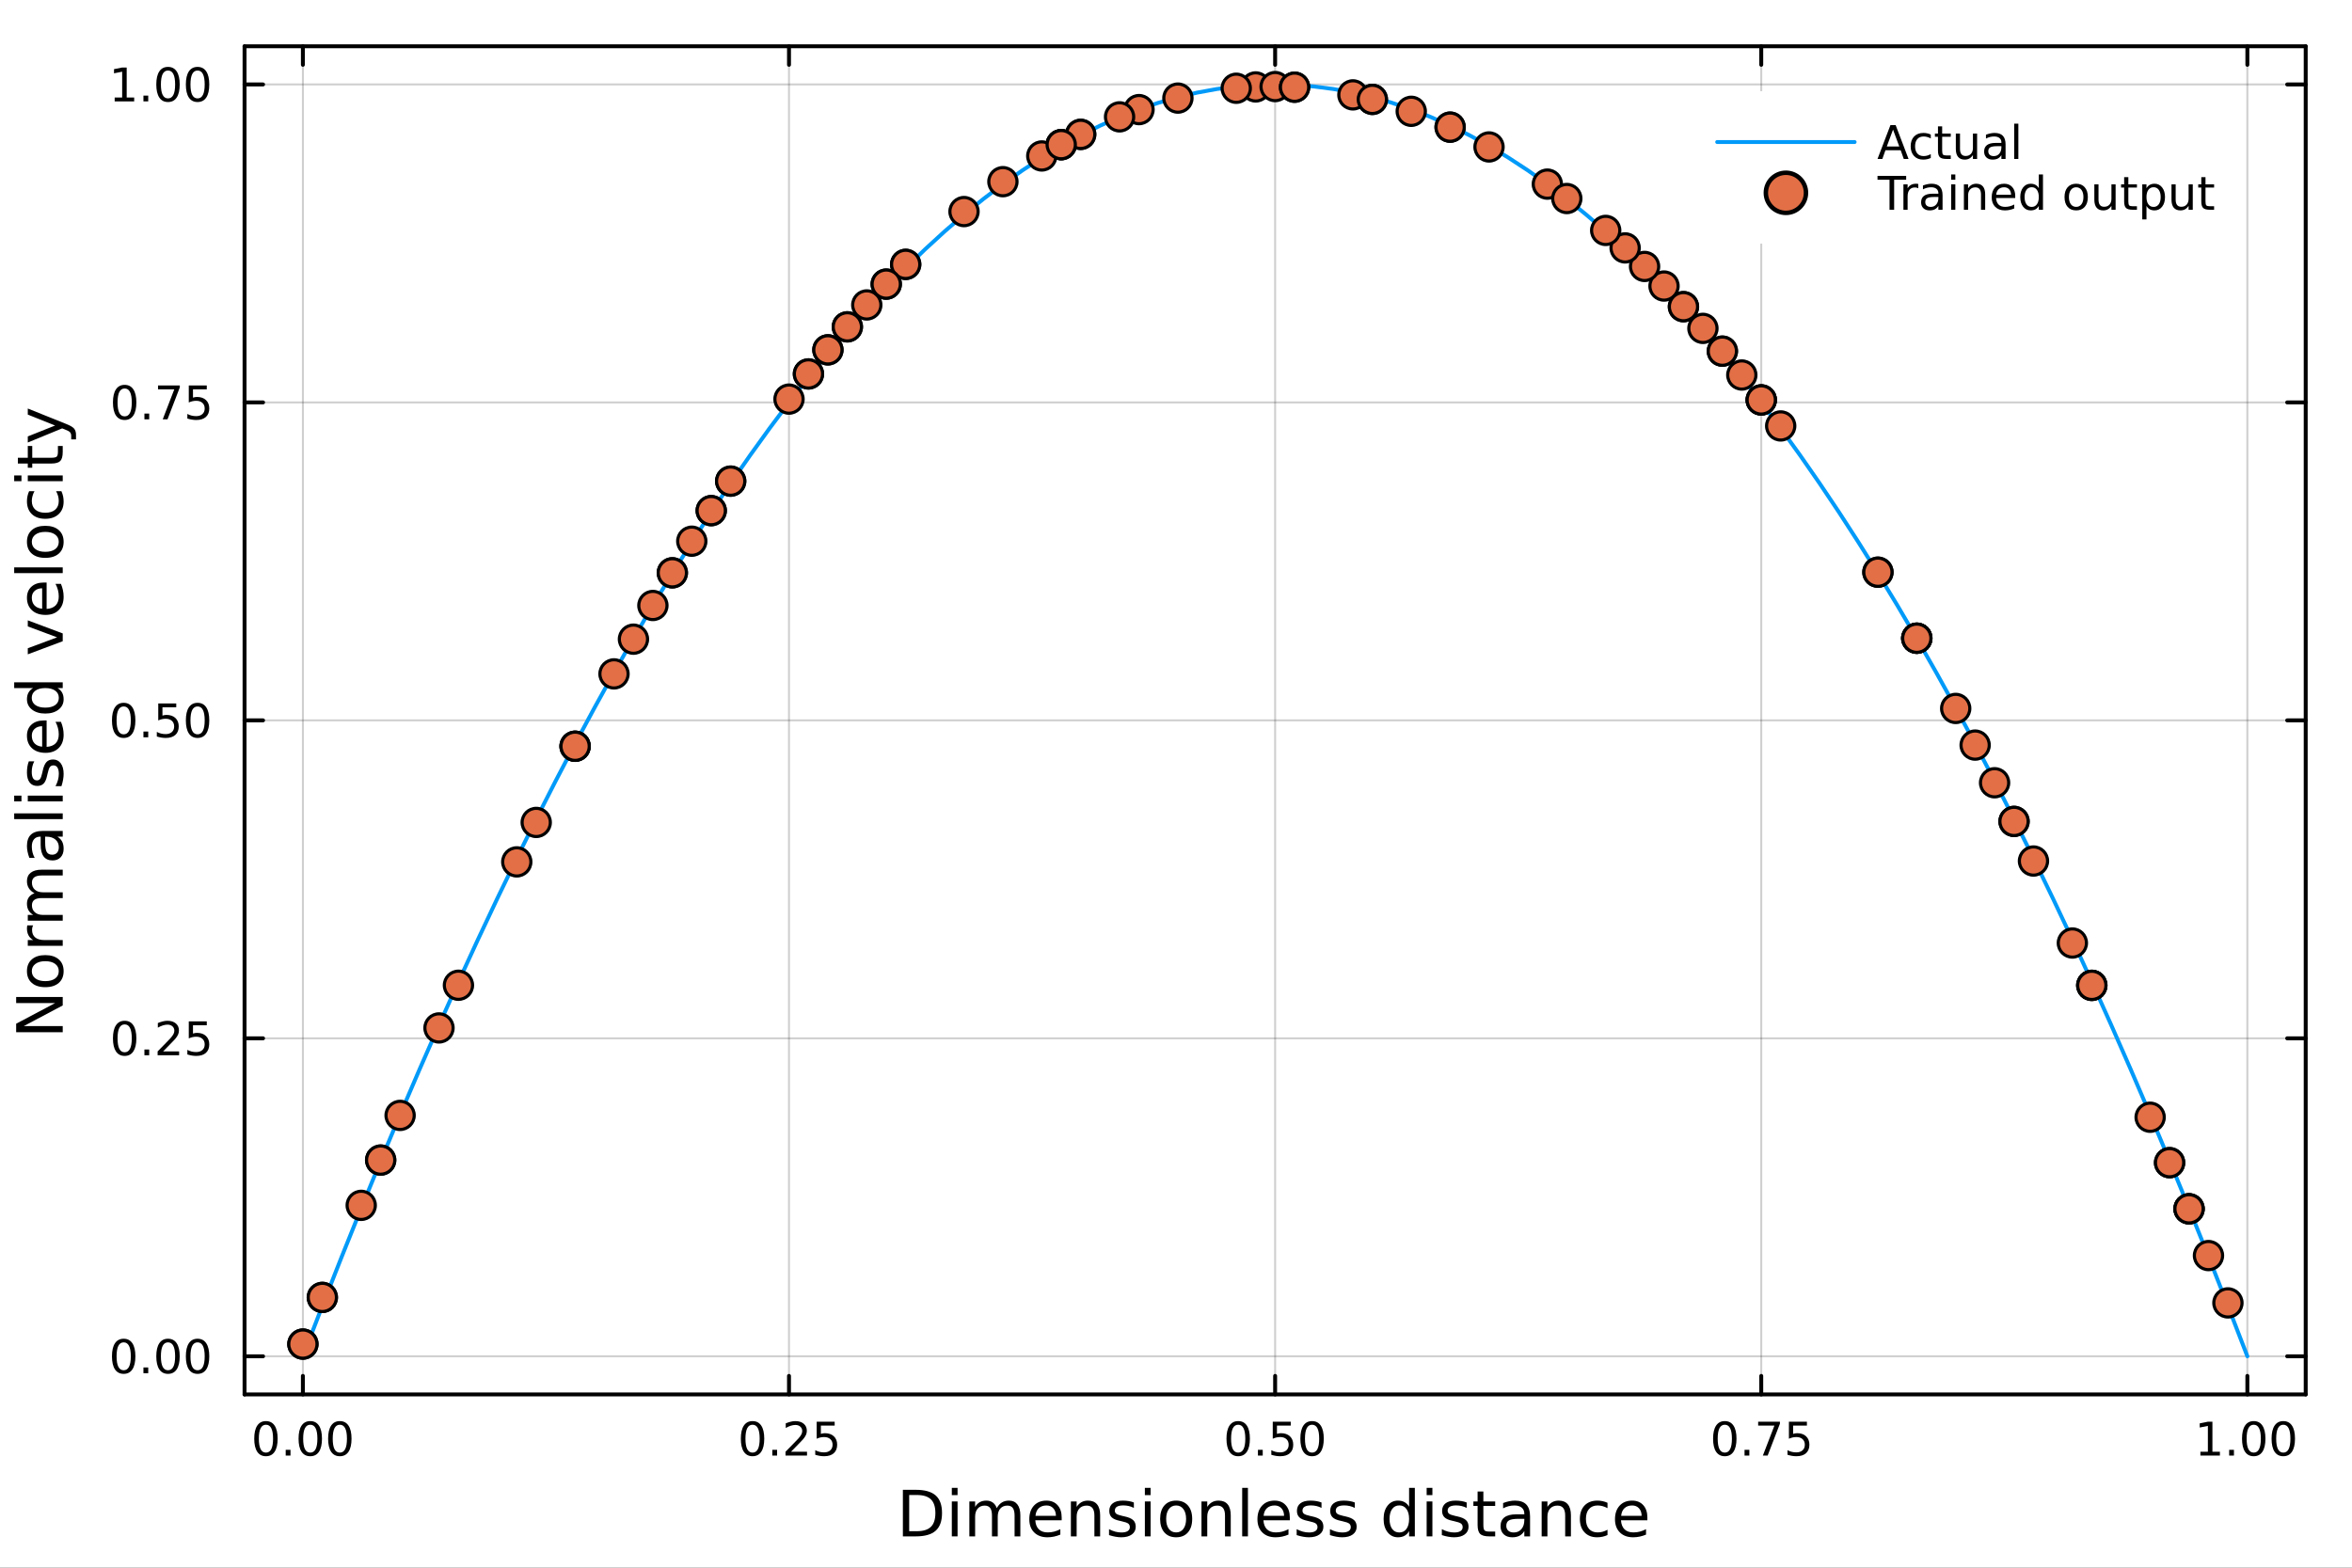 <?xml version="1.0" encoding="utf-8"?>
<svg xmlns="http://www.w3.org/2000/svg" xmlns:xlink="http://www.w3.org/1999/xlink" width="600" height="400" viewBox="0 0 2400 1600">
<rect x="0" y="0" width="2400" height="1600" fill="#333333" stroke="none"/>
<defs>
  <clipPath id="clip350">
    <rect x="0" y="0" width="2400" height="1600"/>
  </clipPath>
</defs>
<path clip-path="url(#clip350)" d="M0 1600 L2400 1600 L2400 0 L0 0  Z" fill="#ffffff" fill-rule="evenodd" fill-opacity="1"/>
<defs>
  <clipPath id="clip351">
    <rect x="480" y="0" width="1681" height="1600"/>
  </clipPath>
</defs>
<path clip-path="url(#clip350)" d="M249.542 1423.18 L2352.76 1423.18 L2352.76 47.244 L249.542 47.244  Z" fill="#ffffff" fill-rule="evenodd" fill-opacity="1"/>
<defs>
  <clipPath id="clip352">
    <rect x="249" y="47" width="2104" height="1377"/>
  </clipPath>
</defs>
<polyline clip-path="url(#clip352)" style="stroke:#000000; stroke-linecap:round; stroke-linejoin:round; stroke-width:2; stroke-opacity:0.1; fill:none" points="309.067,1423.18 309.067,47.244 "/>
<polyline clip-path="url(#clip352)" style="stroke:#000000; stroke-linecap:round; stroke-linejoin:round; stroke-width:2; stroke-opacity:0.1; fill:none" points="805.108,1423.18 805.108,47.244 "/>
<polyline clip-path="url(#clip352)" style="stroke:#000000; stroke-linecap:round; stroke-linejoin:round; stroke-width:2; stroke-opacity:0.1; fill:none" points="1301.15,1423.18 1301.15,47.244 "/>
<polyline clip-path="url(#clip352)" style="stroke:#000000; stroke-linecap:round; stroke-linejoin:round; stroke-width:2; stroke-opacity:0.1; fill:none" points="1797.19,1423.18 1797.19,47.244 "/>
<polyline clip-path="url(#clip352)" style="stroke:#000000; stroke-linecap:round; stroke-linejoin:round; stroke-width:2; stroke-opacity:0.1; fill:none" points="2293.23,1423.18 2293.23,47.244 "/>
<polyline clip-path="url(#clip352)" style="stroke:#000000; stroke-linecap:round; stroke-linejoin:round; stroke-width:2; stroke-opacity:0.1; fill:none" points="309.067,1423.18 309.067,47.244 "/>
<polyline clip-path="url(#clip352)" style="stroke:#000000; stroke-linecap:round; stroke-linejoin:round; stroke-width:2; stroke-opacity:0.1; fill:none" points="805.108,1423.18 805.108,47.244 "/>
<polyline clip-path="url(#clip352)" style="stroke:#000000; stroke-linecap:round; stroke-linejoin:round; stroke-width:2; stroke-opacity:0.1; fill:none" points="1301.15,1423.18 1301.15,47.244 "/>
<polyline clip-path="url(#clip352)" style="stroke:#000000; stroke-linecap:round; stroke-linejoin:round; stroke-width:2; stroke-opacity:0.1; fill:none" points="1797.19,1423.18 1797.19,47.244 "/>
<polyline clip-path="url(#clip352)" style="stroke:#000000; stroke-linecap:round; stroke-linejoin:round; stroke-width:2; stroke-opacity:0.1; fill:none" points="2293.23,1423.18 2293.23,47.244 "/>
<polyline clip-path="url(#clip352)" style="stroke:#000000; stroke-linecap:round; stroke-linejoin:round; stroke-width:2; stroke-opacity:0.1; fill:none" points="249.542,1384.24 2352.76,1384.24 "/>
<polyline clip-path="url(#clip352)" style="stroke:#000000; stroke-linecap:round; stroke-linejoin:round; stroke-width:2; stroke-opacity:0.1; fill:none" points="249.542,1059.73 2352.76,1059.73 "/>
<polyline clip-path="url(#clip352)" style="stroke:#000000; stroke-linecap:round; stroke-linejoin:round; stroke-width:2; stroke-opacity:0.1; fill:none" points="249.542,735.212 2352.76,735.212 "/>
<polyline clip-path="url(#clip352)" style="stroke:#000000; stroke-linecap:round; stroke-linejoin:round; stroke-width:2; stroke-opacity:0.1; fill:none" points="249.542,410.699 2352.76,410.699 "/>
<polyline clip-path="url(#clip352)" style="stroke:#000000; stroke-linecap:round; stroke-linejoin:round; stroke-width:2; stroke-opacity:0.1; fill:none" points="249.542,86.186 2352.76,86.186 "/>
<polyline clip-path="url(#clip352)" style="stroke:#000000; stroke-linecap:round; stroke-linejoin:round; stroke-width:2; stroke-opacity:0.1; fill:none" points="249.542,1384.24 2352.76,1384.24 "/>
<polyline clip-path="url(#clip352)" style="stroke:#000000; stroke-linecap:round; stroke-linejoin:round; stroke-width:2; stroke-opacity:0.1; fill:none" points="249.542,1059.73 2352.76,1059.73 "/>
<polyline clip-path="url(#clip352)" style="stroke:#000000; stroke-linecap:round; stroke-linejoin:round; stroke-width:2; stroke-opacity:0.1; fill:none" points="249.542,735.212 2352.76,735.212 "/>
<polyline clip-path="url(#clip352)" style="stroke:#000000; stroke-linecap:round; stroke-linejoin:round; stroke-width:2; stroke-opacity:0.1; fill:none" points="249.542,410.699 2352.76,410.699 "/>
<polyline clip-path="url(#clip352)" style="stroke:#000000; stroke-linecap:round; stroke-linejoin:round; stroke-width:2; stroke-opacity:0.1; fill:none" points="249.542,86.186 2352.76,86.186 "/>
<polyline clip-path="url(#clip350)" style="stroke:#000000; stroke-linecap:round; stroke-linejoin:round; stroke-width:4; stroke-opacity:1; fill:none" points="249.542,1423.18 2352.76,1423.18 "/>
<polyline clip-path="url(#clip350)" style="stroke:#000000; stroke-linecap:round; stroke-linejoin:round; stroke-width:4; stroke-opacity:1; fill:none" points="249.542,47.244 2352.76,47.244 "/>
<polyline clip-path="url(#clip350)" style="stroke:#000000; stroke-linecap:round; stroke-linejoin:round; stroke-width:4; stroke-opacity:1; fill:none" points="309.067,1423.18 309.067,1404.28 "/>
<polyline clip-path="url(#clip350)" style="stroke:#000000; stroke-linecap:round; stroke-linejoin:round; stroke-width:4; stroke-opacity:1; fill:none" points="805.108,1423.18 805.108,1404.28 "/>
<polyline clip-path="url(#clip350)" style="stroke:#000000; stroke-linecap:round; stroke-linejoin:round; stroke-width:4; stroke-opacity:1; fill:none" points="1301.15,1423.18 1301.15,1404.28 "/>
<polyline clip-path="url(#clip350)" style="stroke:#000000; stroke-linecap:round; stroke-linejoin:round; stroke-width:4; stroke-opacity:1; fill:none" points="1797.19,1423.18 1797.19,1404.28 "/>
<polyline clip-path="url(#clip350)" style="stroke:#000000; stroke-linecap:round; stroke-linejoin:round; stroke-width:4; stroke-opacity:1; fill:none" points="2293.23,1423.18 2293.23,1404.28 "/>
<polyline clip-path="url(#clip350)" style="stroke:#000000; stroke-linecap:round; stroke-linejoin:round; stroke-width:4; stroke-opacity:1; fill:none" points="309.067,47.244 309.067,66.142 "/>
<polyline clip-path="url(#clip350)" style="stroke:#000000; stroke-linecap:round; stroke-linejoin:round; stroke-width:4; stroke-opacity:1; fill:none" points="805.108,47.244 805.108,66.142 "/>
<polyline clip-path="url(#clip350)" style="stroke:#000000; stroke-linecap:round; stroke-linejoin:round; stroke-width:4; stroke-opacity:1; fill:none" points="1301.15,47.244 1301.15,66.142 "/>
<polyline clip-path="url(#clip350)" style="stroke:#000000; stroke-linecap:round; stroke-linejoin:round; stroke-width:4; stroke-opacity:1; fill:none" points="1797.19,47.244 1797.19,66.142 "/>
<polyline clip-path="url(#clip350)" style="stroke:#000000; stroke-linecap:round; stroke-linejoin:round; stroke-width:4; stroke-opacity:1; fill:none" points="2293.23,47.244 2293.23,66.142 "/>
<path clip-path="url(#clip350)" d="M271.37 1454.1 Q267.759 1454.1 265.931 1457.66 Q264.125 1461.2 264.125 1468.33 Q264.125 1475.44 265.931 1479.01 Q267.759 1482.55 271.37 1482.55 Q275.005 1482.55 276.81 1479.01 Q278.639 1475.44 278.639 1468.33 Q278.639 1461.2 276.81 1457.66 Q275.005 1454.1 271.37 1454.1 M271.37 1450.39 Q277.181 1450.39 280.236 1455 Q283.315 1459.58 283.315 1468.33 Q283.315 1477.06 280.236 1481.67 Q277.181 1486.25 271.37 1486.25 Q265.56 1486.25 262.482 1481.67 Q259.426 1477.06 259.426 1468.33 Q259.426 1459.58 262.482 1455 Q265.56 1450.39 271.37 1450.39 Z" fill="#000000" fill-rule="nonzero" fill-opacity="1" /><path clip-path="url(#clip350)" d="M291.532 1479.7 L296.417 1479.7 L296.417 1485.58 L291.532 1485.58 L291.532 1479.7 Z" fill="#000000" fill-rule="nonzero" fill-opacity="1" /><path clip-path="url(#clip350)" d="M316.602 1454.1 Q312.991 1454.1 311.162 1457.66 Q309.356 1461.2 309.356 1468.33 Q309.356 1475.44 311.162 1479.01 Q312.991 1482.55 316.602 1482.55 Q320.236 1482.55 322.041 1479.01 Q323.87 1475.44 323.87 1468.33 Q323.87 1461.2 322.041 1457.66 Q320.236 1454.1 316.602 1454.1 M316.602 1450.39 Q322.412 1450.39 325.467 1455 Q328.546 1459.58 328.546 1468.33 Q328.546 1477.06 325.467 1481.67 Q322.412 1486.25 316.602 1486.25 Q310.791 1486.25 307.713 1481.67 Q304.657 1477.06 304.657 1468.33 Q304.657 1459.58 307.713 1455 Q310.791 1450.39 316.602 1450.39 Z" fill="#000000" fill-rule="nonzero" fill-opacity="1" /><path clip-path="url(#clip350)" d="M346.764 1454.1 Q343.152 1454.1 341.324 1457.66 Q339.518 1461.2 339.518 1468.33 Q339.518 1475.44 341.324 1479.01 Q343.152 1482.55 346.764 1482.55 Q350.398 1482.55 352.203 1479.01 Q354.032 1475.44 354.032 1468.33 Q354.032 1461.2 352.203 1457.66 Q350.398 1454.1 346.764 1454.1 M346.764 1450.39 Q352.574 1450.39 355.629 1455 Q358.708 1459.58 358.708 1468.33 Q358.708 1477.06 355.629 1481.67 Q352.574 1486.25 346.764 1486.25 Q340.953 1486.25 337.875 1481.67 Q334.819 1477.06 334.819 1468.33 Q334.819 1459.58 337.875 1455 Q340.953 1450.39 346.764 1450.39 Z" fill="#000000" fill-rule="nonzero" fill-opacity="1" /><path clip-path="url(#clip350)" d="M767.909 1454.1 Q764.298 1454.1 762.469 1457.66 Q760.664 1461.2 760.664 1468.33 Q760.664 1475.44 762.469 1479.01 Q764.298 1482.55 767.909 1482.55 Q771.543 1482.55 773.349 1479.01 Q775.178 1475.44 775.178 1468.33 Q775.178 1461.2 773.349 1457.66 Q771.543 1454.1 767.909 1454.1 M767.909 1450.39 Q773.719 1450.39 776.775 1455 Q779.853 1459.58 779.853 1468.33 Q779.853 1477.06 776.775 1481.67 Q773.719 1486.25 767.909 1486.25 Q762.099 1486.25 759.02 1481.67 Q755.965 1477.06 755.965 1468.33 Q755.965 1459.58 759.02 1455 Q762.099 1450.39 767.909 1450.39 Z" fill="#000000" fill-rule="nonzero" fill-opacity="1" /><path clip-path="url(#clip350)" d="M788.071 1479.7 L792.955 1479.7 L792.955 1485.58 L788.071 1485.58 L788.071 1479.7 Z" fill="#000000" fill-rule="nonzero" fill-opacity="1" /><path clip-path="url(#clip350)" d="M807.168 1481.64 L823.487 1481.64 L823.487 1485.58 L801.543 1485.58 L801.543 1481.64 Q804.205 1478.89 808.788 1474.26 Q813.395 1469.61 814.576 1468.27 Q816.821 1465.74 817.7 1464.01 Q818.603 1462.25 818.603 1460.56 Q818.603 1457.8 816.659 1456.07 Q814.738 1454.33 811.636 1454.33 Q809.437 1454.33 806.983 1455.09 Q804.552 1455.86 801.775 1457.41 L801.775 1452.69 Q804.599 1451.55 807.052 1450.97 Q809.506 1450.39 811.543 1450.39 Q816.913 1450.39 820.108 1453.08 Q823.302 1455.77 823.302 1460.26 Q823.302 1462.39 822.492 1464.31 Q821.705 1466.2 819.599 1468.8 Q819.02 1469.47 815.918 1472.69 Q812.816 1475.88 807.168 1481.64 Z" fill="#000000" fill-rule="nonzero" fill-opacity="1" /><path clip-path="url(#clip350)" d="M833.349 1451.02 L851.705 1451.02 L851.705 1454.96 L837.631 1454.96 L837.631 1463.43 Q838.649 1463.08 839.668 1462.92 Q840.686 1462.73 841.705 1462.73 Q847.492 1462.73 850.872 1465.9 Q854.251 1469.08 854.251 1474.49 Q854.251 1480.07 850.779 1483.17 Q847.307 1486.25 840.987 1486.25 Q838.811 1486.25 836.543 1485.88 Q834.298 1485.51 831.89 1484.77 L831.89 1480.07 Q833.974 1481.2 836.196 1481.76 Q838.418 1482.32 840.895 1482.32 Q844.899 1482.32 847.237 1480.21 Q849.575 1478.1 849.575 1474.49 Q849.575 1470.88 847.237 1468.77 Q844.899 1466.67 840.895 1466.67 Q839.02 1466.67 837.145 1467.08 Q835.293 1467.5 833.349 1468.38 L833.349 1451.02 Z" fill="#000000" fill-rule="nonzero" fill-opacity="1" /><path clip-path="url(#clip350)" d="M1263.45 1454.1 Q1259.84 1454.1 1258.01 1457.66 Q1256.21 1461.2 1256.21 1468.33 Q1256.21 1475.44 1258.01 1479.01 Q1259.84 1482.55 1263.45 1482.55 Q1267.09 1482.55 1268.89 1479.01 Q1270.72 1475.44 1270.72 1468.33 Q1270.72 1461.2 1268.89 1457.66 Q1267.09 1454.1 1263.45 1454.1 M1263.45 1450.39 Q1269.26 1450.39 1272.32 1455 Q1275.4 1459.58 1275.4 1468.33 Q1275.4 1477.06 1272.32 1481.67 Q1269.26 1486.25 1263.45 1486.25 Q1257.64 1486.25 1254.56 1481.67 Q1251.51 1477.06 1251.51 1468.33 Q1251.51 1459.58 1254.56 1455 Q1257.64 1450.39 1263.45 1450.39 Z" fill="#000000" fill-rule="nonzero" fill-opacity="1" /><path clip-path="url(#clip350)" d="M1283.61 1479.7 L1288.5 1479.7 L1288.5 1485.58 L1283.61 1485.58 L1283.61 1479.7 Z" fill="#000000" fill-rule="nonzero" fill-opacity="1" /><path clip-path="url(#clip350)" d="M1298.73 1451.02 L1317.09 1451.02 L1317.09 1454.96 L1303.01 1454.96 L1303.01 1463.43 Q1304.03 1463.08 1305.05 1462.92 Q1306.07 1462.73 1307.09 1462.73 Q1312.87 1462.73 1316.25 1465.9 Q1319.63 1469.08 1319.63 1474.49 Q1319.63 1480.07 1316.16 1483.17 Q1312.69 1486.25 1306.37 1486.25 Q1304.19 1486.25 1301.92 1485.88 Q1299.68 1485.51 1297.27 1484.77 L1297.27 1480.07 Q1299.35 1481.2 1301.58 1481.76 Q1303.8 1482.32 1306.28 1482.32 Q1310.28 1482.32 1312.62 1480.21 Q1314.96 1478.1 1314.96 1474.49 Q1314.96 1470.88 1312.62 1468.77 Q1310.28 1466.67 1306.28 1466.67 Q1304.4 1466.67 1302.53 1467.08 Q1300.67 1467.5 1298.73 1468.38 L1298.73 1451.02 Z" fill="#000000" fill-rule="nonzero" fill-opacity="1" /><path clip-path="url(#clip350)" d="M1338.85 1454.1 Q1335.23 1454.1 1333.41 1457.66 Q1331.6 1461.2 1331.6 1468.33 Q1331.6 1475.44 1333.41 1479.01 Q1335.23 1482.55 1338.85 1482.55 Q1342.48 1482.55 1344.29 1479.01 Q1346.11 1475.44 1346.11 1468.33 Q1346.11 1461.2 1344.29 1457.66 Q1342.48 1454.1 1338.85 1454.1 M1338.85 1450.39 Q1344.66 1450.39 1347.71 1455 Q1350.79 1459.58 1350.79 1468.33 Q1350.79 1477.06 1347.71 1481.67 Q1344.66 1486.25 1338.85 1486.25 Q1333.04 1486.25 1329.96 1481.67 Q1326.9 1477.06 1326.9 1468.33 Q1326.9 1459.58 1329.96 1455 Q1333.04 1450.39 1338.85 1450.39 Z" fill="#000000" fill-rule="nonzero" fill-opacity="1" /><path clip-path="url(#clip350)" d="M1759.99 1454.1 Q1756.38 1454.1 1754.55 1457.66 Q1752.75 1461.2 1752.75 1468.33 Q1752.75 1475.44 1754.55 1479.01 Q1756.38 1482.55 1759.99 1482.55 Q1763.63 1482.55 1765.43 1479.01 Q1767.26 1475.44 1767.26 1468.33 Q1767.26 1461.2 1765.43 1457.66 Q1763.63 1454.1 1759.99 1454.1 M1759.99 1450.39 Q1765.8 1450.39 1768.86 1455 Q1771.94 1459.58 1771.94 1468.33 Q1771.94 1477.06 1768.86 1481.67 Q1765.8 1486.25 1759.99 1486.25 Q1754.18 1486.25 1751.1 1481.67 Q1748.05 1477.06 1748.05 1468.33 Q1748.05 1459.58 1751.1 1455 Q1754.18 1450.39 1759.99 1450.39 Z" fill="#000000" fill-rule="nonzero" fill-opacity="1" /><path clip-path="url(#clip350)" d="M1780.15 1479.7 L1785.04 1479.7 L1785.04 1485.58 L1780.15 1485.58 L1780.15 1479.7 Z" fill="#000000" fill-rule="nonzero" fill-opacity="1" /><path clip-path="url(#clip350)" d="M1794.04 1451.02 L1816.26 1451.02 L1816.26 1453.01 L1803.72 1485.58 L1798.83 1485.58 L1810.64 1454.96 L1794.04 1454.96 L1794.04 1451.02 Z" fill="#000000" fill-rule="nonzero" fill-opacity="1" /><path clip-path="url(#clip350)" d="M1825.43 1451.02 L1843.79 1451.02 L1843.79 1454.96 L1829.71 1454.96 L1829.71 1463.43 Q1830.73 1463.08 1831.75 1462.92 Q1832.77 1462.73 1833.79 1462.73 Q1839.57 1462.73 1842.95 1465.9 Q1846.33 1469.08 1846.33 1474.49 Q1846.33 1480.07 1842.86 1483.17 Q1839.39 1486.25 1833.07 1486.25 Q1830.89 1486.25 1828.62 1485.88 Q1826.38 1485.51 1823.97 1484.77 L1823.97 1480.07 Q1826.06 1481.2 1828.28 1481.76 Q1830.5 1482.32 1832.98 1482.32 Q1836.98 1482.32 1839.32 1480.21 Q1841.66 1478.1 1841.66 1474.49 Q1841.66 1470.88 1839.32 1468.77 Q1836.98 1466.67 1832.98 1466.67 Q1831.1 1466.67 1829.23 1467.08 Q1827.38 1467.5 1825.43 1468.38 L1825.43 1451.02 Z" fill="#000000" fill-rule="nonzero" fill-opacity="1" /><path clip-path="url(#clip350)" d="M2245.3 1481.64 L2252.94 1481.64 L2252.94 1455.28 L2244.63 1456.95 L2244.63 1452.69 L2252.9 1451.02 L2257.57 1451.02 L2257.57 1481.64 L2265.21 1481.64 L2265.21 1485.58 L2245.3 1485.58 L2245.3 1481.64 Z" fill="#000000" fill-rule="nonzero" fill-opacity="1" /><path clip-path="url(#clip350)" d="M2274.65 1479.7 L2279.54 1479.7 L2279.54 1485.58 L2274.65 1485.58 L2274.65 1479.7 Z" fill="#000000" fill-rule="nonzero" fill-opacity="1" /><path clip-path="url(#clip350)" d="M2299.72 1454.1 Q2296.11 1454.1 2294.28 1457.66 Q2292.48 1461.2 2292.48 1468.33 Q2292.48 1475.44 2294.28 1479.01 Q2296.11 1482.55 2299.72 1482.55 Q2303.36 1482.55 2305.16 1479.01 Q2306.99 1475.44 2306.99 1468.33 Q2306.99 1461.2 2305.16 1457.66 Q2303.36 1454.1 2299.72 1454.1 M2299.72 1450.39 Q2305.53 1450.39 2308.59 1455 Q2311.67 1459.58 2311.67 1468.33 Q2311.67 1477.06 2308.59 1481.67 Q2305.53 1486.25 2299.72 1486.25 Q2293.91 1486.25 2290.84 1481.67 Q2287.78 1477.06 2287.78 1468.33 Q2287.78 1459.58 2290.84 1455 Q2293.91 1450.39 2299.72 1450.39 Z" fill="#000000" fill-rule="nonzero" fill-opacity="1" /><path clip-path="url(#clip350)" d="M2329.89 1454.1 Q2326.27 1454.1 2324.45 1457.66 Q2322.64 1461.2 2322.64 1468.33 Q2322.64 1475.44 2324.45 1479.01 Q2326.27 1482.55 2329.89 1482.55 Q2333.52 1482.55 2335.33 1479.01 Q2337.15 1475.44 2337.15 1468.33 Q2337.15 1461.2 2335.33 1457.66 Q2333.52 1454.1 2329.89 1454.1 M2329.89 1450.39 Q2335.7 1450.39 2338.75 1455 Q2341.83 1459.58 2341.83 1468.33 Q2341.83 1477.06 2338.75 1481.67 Q2335.7 1486.25 2329.89 1486.25 Q2324.08 1486.25 2321 1481.67 Q2317.94 1477.06 2317.94 1468.33 Q2317.94 1459.58 2321 1455 Q2324.08 1450.39 2329.89 1450.39 Z" fill="#000000" fill-rule="nonzero" fill-opacity="1" /><path clip-path="url(#clip350)" d="M927.737 1525.81 L927.737 1562.76 L935.503 1562.76 Q945.338 1562.76 949.889 1558.3 Q954.473 1553.85 954.473 1544.24 Q954.473 1534.69 949.889 1530.26 Q945.338 1525.81 935.503 1525.81 L927.737 1525.81 M921.307 1520.52 L934.516 1520.52 Q948.33 1520.52 954.791 1526.28 Q961.252 1532.01 961.252 1544.24 Q961.252 1556.52 954.759 1562.28 Q948.266 1568.04 934.516 1568.04 L921.307 1568.04 L921.307 1520.52 Z" fill="#000000" fill-rule="nonzero" fill-opacity="1" /><path clip-path="url(#clip350)" d="M971.246 1532.4 L977.103 1532.4 L977.103 1568.04 L971.246 1568.04 L971.246 1532.4 M971.246 1518.52 L977.103 1518.52 L977.103 1525.93 L971.246 1525.93 L971.246 1518.52 Z" fill="#000000" fill-rule="nonzero" fill-opacity="1" /><path clip-path="url(#clip350)" d="M1017.11 1539.24 Q1019.31 1535.29 1022.36 1533.41 Q1025.42 1531.54 1029.56 1531.54 Q1035.13 1531.54 1038.15 1535.45 Q1041.17 1539.33 1041.17 1546.53 L1041.17 1568.04 L1035.29 1568.04 L1035.29 1546.72 Q1035.29 1541.59 1033.47 1539.11 Q1031.66 1536.63 1027.93 1536.63 Q1023.38 1536.63 1020.74 1539.65 Q1018.1 1542.68 1018.1 1547.9 L1018.1 1568.04 L1012.21 1568.04 L1012.21 1546.72 Q1012.21 1541.56 1010.4 1539.11 Q1008.58 1536.63 1004.79 1536.63 Q1000.31 1536.63 997.664 1539.68 Q995.022 1542.71 995.022 1547.9 L995.022 1568.04 L989.134 1568.04 L989.134 1532.4 L995.022 1532.4 L995.022 1537.93 Q997.027 1534.66 999.828 1533.1 Q1002.63 1531.54 1006.48 1531.54 Q1010.36 1531.54 1013.07 1533.51 Q1015.81 1535.48 1017.11 1539.24 Z" fill="#000000" fill-rule="nonzero" fill-opacity="1" /><path clip-path="url(#clip350)" d="M1083.35 1548.76 L1083.35 1551.62 L1056.42 1551.62 Q1056.8 1557.67 1060.05 1560.85 Q1063.33 1564 1069.15 1564 Q1072.52 1564 1075.68 1563.17 Q1078.86 1562.35 1081.98 1560.69 L1081.98 1566.23 Q1078.83 1567.57 1075.52 1568.27 Q1072.21 1568.97 1068.8 1568.97 Q1060.27 1568.97 1055.27 1564 Q1050.31 1559.04 1050.31 1550.57 Q1050.31 1541.82 1055.02 1536.69 Q1059.76 1531.54 1067.78 1531.54 Q1074.98 1531.54 1079.14 1536.18 Q1083.35 1540.8 1083.35 1548.76 M1077.49 1547.04 Q1077.43 1542.23 1074.78 1539.37 Q1072.17 1536.5 1067.85 1536.5 Q1062.94 1536.5 1059.98 1539.27 Q1057.06 1542.04 1056.61 1547.07 L1077.49 1547.04 Z" fill="#000000" fill-rule="nonzero" fill-opacity="1" /><path clip-path="url(#clip350)" d="M1122.59 1546.53 L1122.59 1568.04 L1116.73 1568.04 L1116.73 1546.72 Q1116.73 1541.66 1114.76 1539.14 Q1112.79 1536.63 1108.84 1536.63 Q1104.1 1536.63 1101.36 1539.65 Q1098.62 1542.68 1098.62 1547.9 L1098.62 1568.04 L1092.74 1568.04 L1092.74 1532.4 L1098.62 1532.4 L1098.62 1537.93 Q1100.72 1534.72 1103.56 1533.13 Q1106.42 1531.54 1110.15 1531.54 Q1116.29 1531.54 1119.44 1535.36 Q1122.59 1539.14 1122.59 1546.53 Z" fill="#000000" fill-rule="nonzero" fill-opacity="1" /><path clip-path="url(#clip350)" d="M1157 1533.45 L1157 1538.98 Q1154.51 1537.71 1151.84 1537.07 Q1149.17 1536.44 1146.3 1536.44 Q1141.94 1536.44 1139.75 1537.77 Q1137.58 1539.11 1137.58 1541.79 Q1137.58 1543.82 1139.14 1545 Q1140.7 1546.15 1145.41 1547.2 L1147.42 1547.64 Q1153.66 1548.98 1156.27 1551.43 Q1158.91 1553.85 1158.91 1558.21 Q1158.91 1563.17 1154.96 1566.07 Q1151.05 1568.97 1144.17 1568.97 Q1141.31 1568.97 1138.19 1568.39 Q1135.1 1567.85 1131.66 1566.74 L1131.66 1560.69 Q1134.91 1562.38 1138.06 1563.24 Q1141.21 1564.07 1144.3 1564.07 Q1148.44 1564.07 1150.66 1562.66 Q1152.89 1561.23 1152.89 1558.65 Q1152.89 1556.27 1151.27 1554.99 Q1149.68 1553.72 1144.23 1552.54 L1142.2 1552.07 Q1136.75 1550.92 1134.34 1548.56 Q1131.92 1546.18 1131.92 1542.04 Q1131.92 1537.01 1135.48 1534.27 Q1139.05 1531.54 1145.6 1531.54 Q1148.85 1531.54 1151.71 1532.01 Q1154.58 1532.49 1157 1533.45 Z" fill="#000000" fill-rule="nonzero" fill-opacity="1" /><path clip-path="url(#clip350)" d="M1168.23 1532.4 L1174.09 1532.4 L1174.09 1568.04 L1168.23 1568.04 L1168.23 1532.4 M1168.23 1518.52 L1174.09 1518.52 L1174.09 1525.93 L1168.23 1525.93 L1168.23 1518.52 Z" fill="#000000" fill-rule="nonzero" fill-opacity="1" /><path clip-path="url(#clip350)" d="M1200.16 1536.5 Q1195.45 1536.5 1192.71 1540.19 Q1189.97 1543.85 1189.97 1550.25 Q1189.97 1556.65 1192.68 1560.34 Q1195.41 1564 1200.16 1564 Q1204.84 1564 1207.57 1560.31 Q1210.31 1556.62 1210.31 1550.25 Q1210.31 1543.92 1207.57 1540.23 Q1204.84 1536.5 1200.16 1536.5 M1200.16 1531.54 Q1207.8 1531.54 1212.16 1536.5 Q1216.52 1541.47 1216.52 1550.25 Q1216.52 1559 1212.16 1564 Q1207.8 1568.97 1200.16 1568.97 Q1192.49 1568.97 1188.13 1564 Q1183.8 1559 1183.8 1550.25 Q1183.8 1541.47 1188.13 1536.5 Q1192.49 1531.54 1200.16 1531.54 Z" fill="#000000" fill-rule="nonzero" fill-opacity="1" /><path clip-path="url(#clip350)" d="M1255.86 1546.53 L1255.86 1568.04 L1250 1568.04 L1250 1546.72 Q1250 1541.66 1248.03 1539.14 Q1246.05 1536.63 1242.11 1536.63 Q1237.36 1536.63 1234.63 1539.65 Q1231.89 1542.68 1231.89 1547.9 L1231.89 1568.04 L1226 1568.04 L1226 1532.4 L1231.89 1532.4 L1231.89 1537.93 Q1233.99 1534.72 1236.82 1533.13 Q1239.69 1531.54 1243.41 1531.54 Q1249.55 1531.54 1252.71 1535.36 Q1255.86 1539.14 1255.86 1546.53 Z" fill="#000000" fill-rule="nonzero" fill-opacity="1" /><path clip-path="url(#clip350)" d="M1267.54 1518.52 L1273.39 1518.52 L1273.39 1568.04 L1267.54 1568.04 L1267.54 1518.52 Z" fill="#000000" fill-rule="nonzero" fill-opacity="1" /><path clip-path="url(#clip350)" d="M1316.14 1548.76 L1316.14 1551.62 L1289.21 1551.62 Q1289.6 1557.67 1292.84 1560.85 Q1296.12 1564 1301.94 1564 Q1305.32 1564 1308.47 1563.17 Q1311.65 1562.35 1314.77 1560.69 L1314.77 1566.23 Q1311.62 1567.57 1308.31 1568.27 Q1305 1568.97 1301.59 1568.97 Q1293.06 1568.97 1288.07 1564 Q1283.1 1559.04 1283.1 1550.57 Q1283.1 1541.82 1287.81 1536.69 Q1292.56 1531.54 1300.58 1531.54 Q1307.77 1531.54 1311.94 1536.18 Q1316.14 1540.8 1316.14 1548.76 M1310.28 1547.04 Q1310.22 1542.23 1307.58 1539.37 Q1304.97 1536.5 1300.64 1536.5 Q1295.74 1536.5 1292.78 1539.27 Q1289.85 1542.04 1289.4 1547.07 L1310.28 1547.04 Z" fill="#000000" fill-rule="nonzero" fill-opacity="1" /><path clip-path="url(#clip350)" d="M1348.48 1533.45 L1348.48 1538.98 Q1346 1537.71 1343.32 1537.07 Q1340.65 1536.44 1337.78 1536.44 Q1333.42 1536.44 1331.23 1537.77 Q1329.06 1539.11 1329.06 1541.79 Q1329.06 1543.82 1330.62 1545 Q1332.18 1546.15 1336.89 1547.2 L1338.9 1547.64 Q1345.14 1548.98 1347.75 1551.43 Q1350.39 1553.85 1350.39 1558.21 Q1350.39 1563.17 1346.44 1566.07 Q1342.53 1568.97 1335.65 1568.97 Q1332.79 1568.97 1329.67 1568.39 Q1326.58 1567.85 1323.14 1566.74 L1323.14 1560.69 Q1326.39 1562.38 1329.54 1563.24 Q1332.69 1564.07 1335.78 1564.07 Q1339.92 1564.07 1342.14 1562.66 Q1344.37 1561.23 1344.37 1558.65 Q1344.37 1556.27 1342.75 1554.99 Q1341.16 1553.72 1335.71 1552.54 L1333.68 1552.07 Q1328.24 1550.92 1325.82 1548.56 Q1323.4 1546.18 1323.4 1542.04 Q1323.4 1537.01 1326.96 1534.27 Q1330.53 1531.54 1337.08 1531.54 Q1340.33 1531.54 1343.19 1532.01 Q1346.06 1532.49 1348.48 1533.45 Z" fill="#000000" fill-rule="nonzero" fill-opacity="1" /><path clip-path="url(#clip350)" d="M1382.44 1533.45 L1382.44 1538.98 Q1379.96 1537.71 1377.28 1537.07 Q1374.61 1536.44 1371.74 1536.44 Q1367.38 1536.44 1365.19 1537.77 Q1363.02 1539.11 1363.02 1541.79 Q1363.02 1543.82 1364.58 1545 Q1366.14 1546.15 1370.85 1547.2 L1372.86 1547.64 Q1379.1 1548.98 1381.71 1551.43 Q1384.35 1553.85 1384.35 1558.21 Q1384.35 1563.17 1380.4 1566.07 Q1376.49 1568.97 1369.61 1568.97 Q1366.75 1568.97 1363.63 1568.39 Q1360.54 1567.85 1357.1 1566.74 L1357.1 1560.69 Q1360.35 1562.38 1363.5 1563.24 Q1366.65 1564.07 1369.74 1564.07 Q1373.88 1564.07 1376.11 1562.66 Q1378.33 1561.23 1378.33 1558.65 Q1378.33 1556.27 1376.71 1554.99 Q1375.12 1553.72 1369.68 1552.54 L1367.64 1552.07 Q1362.2 1550.92 1359.78 1548.56 Q1357.36 1546.18 1357.36 1542.04 Q1357.36 1537.01 1360.92 1534.27 Q1364.49 1531.54 1371.04 1531.54 Q1374.29 1531.54 1377.16 1532.01 Q1380.02 1532.49 1382.44 1533.45 Z" fill="#000000" fill-rule="nonzero" fill-opacity="1" /><path clip-path="url(#clip350)" d="M1437.85 1537.81 L1437.85 1518.52 L1443.71 1518.52 L1443.71 1568.04 L1437.85 1568.04 L1437.85 1562.7 Q1436.01 1565.88 1433.17 1567.44 Q1430.37 1568.97 1426.43 1568.97 Q1419.96 1568.97 1415.89 1563.81 Q1411.85 1558.65 1411.85 1550.25 Q1411.85 1541.85 1415.89 1536.69 Q1419.96 1531.54 1426.43 1531.54 Q1430.37 1531.54 1433.17 1533.1 Q1436.01 1534.62 1437.85 1537.81 M1417.9 1550.25 Q1417.9 1556.71 1420.54 1560.4 Q1423.21 1564.07 1427.86 1564.07 Q1432.51 1564.07 1435.18 1560.4 Q1437.85 1556.71 1437.85 1550.25 Q1437.85 1543.79 1435.18 1540.13 Q1432.51 1536.44 1427.86 1536.44 Q1423.21 1536.44 1420.54 1540.13 Q1417.9 1543.79 1417.9 1550.25 Z" fill="#000000" fill-rule="nonzero" fill-opacity="1" /><path clip-path="url(#clip350)" d="M1455.77 1532.4 L1461.63 1532.4 L1461.63 1568.04 L1455.77 1568.04 L1455.77 1532.4 M1455.77 1518.52 L1461.63 1518.52 L1461.63 1525.93 L1455.77 1525.93 L1455.77 1518.52 Z" fill="#000000" fill-rule="nonzero" fill-opacity="1" /><path clip-path="url(#clip350)" d="M1496.61 1533.45 L1496.61 1538.98 Q1494.13 1537.71 1491.45 1537.07 Q1488.78 1536.44 1485.91 1536.44 Q1481.55 1536.44 1479.36 1537.77 Q1477.19 1539.11 1477.19 1541.79 Q1477.19 1543.82 1478.75 1545 Q1480.31 1546.15 1485.02 1547.2 L1487.03 1547.64 Q1493.27 1548.98 1495.88 1551.43 Q1498.52 1553.85 1498.52 1558.21 Q1498.52 1563.17 1494.57 1566.07 Q1490.66 1568.97 1483.78 1568.97 Q1480.92 1568.97 1477.8 1568.39 Q1474.71 1567.85 1471.27 1566.74 L1471.27 1560.69 Q1474.52 1562.38 1477.67 1563.24 Q1480.82 1564.07 1483.91 1564.07 Q1488.05 1564.07 1490.27 1562.66 Q1492.5 1561.23 1492.5 1558.65 Q1492.5 1556.27 1490.88 1554.99 Q1489.29 1553.72 1483.84 1552.54 L1481.81 1552.07 Q1476.37 1550.92 1473.95 1548.56 Q1471.53 1546.18 1471.53 1542.04 Q1471.53 1537.01 1475.09 1534.27 Q1478.66 1531.54 1485.21 1531.54 Q1488.46 1531.54 1491.32 1532.01 Q1494.19 1532.49 1496.61 1533.45 Z" fill="#000000" fill-rule="nonzero" fill-opacity="1" /><path clip-path="url(#clip350)" d="M1513.64 1522.27 L1513.64 1532.4 L1525.7 1532.4 L1525.7 1536.95 L1513.64 1536.95 L1513.64 1556.3 Q1513.64 1560.66 1514.81 1561.9 Q1516.02 1563.14 1519.68 1563.14 L1525.7 1563.14 L1525.7 1568.04 L1519.68 1568.04 Q1512.9 1568.04 1510.33 1565.53 Q1507.75 1562.98 1507.75 1556.3 L1507.75 1536.95 L1503.45 1536.95 L1503.45 1532.4 L1507.75 1532.4 L1507.75 1522.27 L1513.64 1522.27 Z" fill="#000000" fill-rule="nonzero" fill-opacity="1" /><path clip-path="url(#clip350)" d="M1549.6 1550.12 Q1542.5 1550.12 1539.77 1551.75 Q1537.03 1553.37 1537.03 1557.29 Q1537.03 1560.4 1539.07 1562.25 Q1541.14 1564.07 1544.67 1564.07 Q1549.54 1564.07 1552.47 1560.63 Q1555.43 1557.16 1555.43 1551.43 L1555.43 1550.12 L1549.6 1550.12 M1561.28 1547.71 L1561.28 1568.04 L1555.43 1568.04 L1555.43 1562.63 Q1553.42 1565.88 1550.43 1567.44 Q1547.44 1568.97 1543.11 1568.97 Q1537.63 1568.97 1534.39 1565.91 Q1531.17 1562.82 1531.17 1557.67 Q1531.17 1551.65 1535.18 1548.6 Q1539.23 1545.54 1547.22 1545.54 L1555.43 1545.54 L1555.43 1544.97 Q1555.43 1540.93 1552.75 1538.73 Q1550.11 1536.5 1545.31 1536.5 Q1542.25 1536.5 1539.35 1537.23 Q1536.46 1537.97 1533.78 1539.43 L1533.78 1534.02 Q1537 1532.78 1540.02 1532.17 Q1543.05 1531.54 1545.91 1531.54 Q1553.64 1531.54 1557.46 1535.55 Q1561.28 1539.56 1561.28 1547.71 Z" fill="#000000" fill-rule="nonzero" fill-opacity="1" /><path clip-path="url(#clip350)" d="M1602.98 1546.53 L1602.98 1568.04 L1597.12 1568.04 L1597.12 1546.72 Q1597.12 1541.66 1595.15 1539.14 Q1593.18 1536.63 1589.23 1536.63 Q1584.49 1536.63 1581.75 1539.65 Q1579.01 1542.68 1579.01 1547.9 L1579.01 1568.04 L1573.12 1568.04 L1573.12 1532.4 L1579.01 1532.4 L1579.01 1537.93 Q1581.11 1534.72 1583.95 1533.13 Q1586.81 1531.54 1590.53 1531.54 Q1596.68 1531.54 1599.83 1535.36 Q1602.98 1539.14 1602.98 1546.53 Z" fill="#000000" fill-rule="nonzero" fill-opacity="1" /><path clip-path="url(#clip350)" d="M1640.31 1533.76 L1640.31 1539.24 Q1637.83 1537.87 1635.32 1537.2 Q1632.83 1536.5 1630.29 1536.5 Q1624.59 1536.5 1621.44 1540.13 Q1618.29 1543.73 1618.29 1550.25 Q1618.29 1556.78 1621.44 1560.4 Q1624.59 1564 1630.29 1564 Q1632.83 1564 1635.32 1563.33 Q1637.83 1562.63 1640.31 1561.26 L1640.31 1566.68 Q1637.86 1567.82 1635.22 1568.39 Q1632.61 1568.97 1629.65 1568.97 Q1621.6 1568.97 1616.86 1563.91 Q1612.11 1558.85 1612.11 1550.25 Q1612.11 1541.53 1616.89 1536.53 Q1621.69 1531.54 1630.03 1531.54 Q1632.74 1531.54 1635.32 1532.11 Q1637.89 1532.65 1640.31 1533.76 Z" fill="#000000" fill-rule="nonzero" fill-opacity="1" /><path clip-path="url(#clip350)" d="M1680.99 1548.76 L1680.99 1551.62 L1654.06 1551.62 Q1654.45 1557.67 1657.69 1560.85 Q1660.97 1564 1666.8 1564 Q1670.17 1564 1673.32 1563.17 Q1676.5 1562.35 1679.62 1560.69 L1679.62 1566.23 Q1676.47 1567.57 1673.16 1568.27 Q1669.85 1568.97 1666.45 1568.97 Q1657.91 1568.97 1652.92 1564 Q1647.95 1559.04 1647.95 1550.57 Q1647.95 1541.82 1652.66 1536.69 Q1657.41 1531.54 1665.43 1531.54 Q1672.62 1531.54 1676.79 1536.18 Q1680.99 1540.8 1680.99 1548.76 M1675.13 1547.04 Q1675.07 1542.23 1672.43 1539.37 Q1669.82 1536.5 1665.49 1536.5 Q1660.59 1536.5 1657.63 1539.27 Q1654.7 1542.04 1654.25 1547.07 L1675.13 1547.04 Z" fill="#000000" fill-rule="nonzero" fill-opacity="1" /><polyline clip-path="url(#clip350)" style="stroke:#000000; stroke-linecap:round; stroke-linejoin:round; stroke-width:4; stroke-opacity:1; fill:none" points="249.542,1423.18 249.542,47.244 "/>
<polyline clip-path="url(#clip350)" style="stroke:#000000; stroke-linecap:round; stroke-linejoin:round; stroke-width:4; stroke-opacity:1; fill:none" points="2352.76,1423.18 2352.76,47.244 "/>
<polyline clip-path="url(#clip350)" style="stroke:#000000; stroke-linecap:round; stroke-linejoin:round; stroke-width:4; stroke-opacity:1; fill:none" points="249.542,1384.24 268.44,1384.24 "/>
<polyline clip-path="url(#clip350)" style="stroke:#000000; stroke-linecap:round; stroke-linejoin:round; stroke-width:4; stroke-opacity:1; fill:none" points="249.542,1059.73 268.44,1059.73 "/>
<polyline clip-path="url(#clip350)" style="stroke:#000000; stroke-linecap:round; stroke-linejoin:round; stroke-width:4; stroke-opacity:1; fill:none" points="249.542,735.212 268.44,735.212 "/>
<polyline clip-path="url(#clip350)" style="stroke:#000000; stroke-linecap:round; stroke-linejoin:round; stroke-width:4; stroke-opacity:1; fill:none" points="249.542,410.699 268.44,410.699 "/>
<polyline clip-path="url(#clip350)" style="stroke:#000000; stroke-linecap:round; stroke-linejoin:round; stroke-width:4; stroke-opacity:1; fill:none" points="249.542,86.186 268.44,86.186 "/>
<polyline clip-path="url(#clip350)" style="stroke:#000000; stroke-linecap:round; stroke-linejoin:round; stroke-width:4; stroke-opacity:1; fill:none" points="2352.76,1384.24 2333.86,1384.24 "/>
<polyline clip-path="url(#clip350)" style="stroke:#000000; stroke-linecap:round; stroke-linejoin:round; stroke-width:4; stroke-opacity:1; fill:none" points="2352.76,1059.73 2333.86,1059.73 "/>
<polyline clip-path="url(#clip350)" style="stroke:#000000; stroke-linecap:round; stroke-linejoin:round; stroke-width:4; stroke-opacity:1; fill:none" points="2352.76,735.212 2333.86,735.212 "/>
<polyline clip-path="url(#clip350)" style="stroke:#000000; stroke-linecap:round; stroke-linejoin:round; stroke-width:4; stroke-opacity:1; fill:none" points="2352.76,410.699 2333.86,410.699 "/>
<polyline clip-path="url(#clip350)" style="stroke:#000000; stroke-linecap:round; stroke-linejoin:round; stroke-width:4; stroke-opacity:1; fill:none" points="2352.76,86.186 2333.86,86.186 "/>
<path clip-path="url(#clip350)" d="M126.205 1370.04 Q122.593 1370.04 120.765 1373.6 Q118.959 1377.14 118.959 1384.27 Q118.959 1391.38 120.765 1394.94 Q122.593 1398.49 126.205 1398.49 Q129.839 1398.49 131.644 1394.94 Q133.473 1391.38 133.473 1384.27 Q133.473 1377.14 131.644 1373.6 Q129.839 1370.04 126.205 1370.04 M126.205 1366.33 Q132.015 1366.33 135.07 1370.94 Q138.149 1375.52 138.149 1384.27 Q138.149 1393 135.07 1397.61 Q132.015 1402.19 126.205 1402.19 Q120.394 1402.19 117.316 1397.61 Q114.26 1393 114.26 1384.27 Q114.26 1375.52 117.316 1370.94 Q120.394 1366.33 126.205 1366.33 Z" fill="#000000" fill-rule="nonzero" fill-opacity="1" /><path clip-path="url(#clip350)" d="M146.366 1395.64 L151.251 1395.64 L151.251 1401.52 L146.366 1401.52 L146.366 1395.64 Z" fill="#000000" fill-rule="nonzero" fill-opacity="1" /><path clip-path="url(#clip350)" d="M171.436 1370.04 Q167.825 1370.04 165.996 1373.6 Q164.19 1377.14 164.19 1384.27 Q164.19 1391.38 165.996 1394.94 Q167.825 1398.49 171.436 1398.49 Q175.07 1398.49 176.876 1394.94 Q178.704 1391.38 178.704 1384.27 Q178.704 1377.14 176.876 1373.6 Q175.07 1370.04 171.436 1370.04 M171.436 1366.33 Q177.246 1366.33 180.301 1370.94 Q183.38 1375.52 183.38 1384.27 Q183.38 1393 180.301 1397.61 Q177.246 1402.19 171.436 1402.19 Q165.626 1402.19 162.547 1397.61 Q159.491 1393 159.491 1384.27 Q159.491 1375.52 162.547 1370.94 Q165.626 1366.33 171.436 1366.33 Z" fill="#000000" fill-rule="nonzero" fill-opacity="1" /><path clip-path="url(#clip350)" d="M201.598 1370.04 Q197.987 1370.04 196.158 1373.6 Q194.352 1377.14 194.352 1384.27 Q194.352 1391.38 196.158 1394.94 Q197.987 1398.49 201.598 1398.49 Q205.232 1398.49 207.037 1394.94 Q208.866 1391.38 208.866 1384.27 Q208.866 1377.14 207.037 1373.6 Q205.232 1370.04 201.598 1370.04 M201.598 1366.33 Q207.408 1366.33 210.463 1370.94 Q213.542 1375.52 213.542 1384.27 Q213.542 1393 210.463 1397.61 Q207.408 1402.19 201.598 1402.19 Q195.787 1402.19 192.709 1397.61 Q189.653 1393 189.653 1384.27 Q189.653 1375.52 192.709 1370.94 Q195.787 1366.33 201.598 1366.33 Z" fill="#000000" fill-rule="nonzero" fill-opacity="1" /><path clip-path="url(#clip350)" d="M127.2 1045.52 Q123.589 1045.52 121.76 1049.09 Q119.955 1052.63 119.955 1059.76 Q119.955 1066.87 121.76 1070.43 Q123.589 1073.97 127.2 1073.97 Q130.834 1073.97 132.64 1070.43 Q134.468 1066.87 134.468 1059.76 Q134.468 1052.63 132.64 1049.09 Q130.834 1045.52 127.2 1045.52 M127.2 1041.82 Q133.01 1041.82 136.066 1046.43 Q139.144 1051.01 139.144 1059.76 Q139.144 1068.49 136.066 1073.09 Q133.01 1077.68 127.2 1077.68 Q121.39 1077.68 118.311 1073.09 Q115.256 1068.49 115.256 1059.76 Q115.256 1051.01 118.311 1046.43 Q121.39 1041.82 127.2 1041.82 Z" fill="#000000" fill-rule="nonzero" fill-opacity="1" /><path clip-path="url(#clip350)" d="M147.362 1071.13 L152.246 1071.13 L152.246 1077.01 L147.362 1077.01 L147.362 1071.13 Z" fill="#000000" fill-rule="nonzero" fill-opacity="1" /><path clip-path="url(#clip350)" d="M166.459 1073.07 L182.778 1073.07 L182.778 1077.01 L160.834 1077.01 L160.834 1073.07 Q163.496 1070.32 168.079 1065.69 Q172.686 1061.03 173.866 1059.69 Q176.112 1057.17 176.991 1055.43 Q177.894 1053.67 177.894 1051.98 Q177.894 1049.23 175.95 1047.49 Q174.028 1045.76 170.927 1045.76 Q168.727 1045.76 166.274 1046.52 Q163.843 1047.28 161.065 1048.83 L161.065 1044.11 Q163.89 1042.98 166.343 1042.4 Q168.797 1041.82 170.834 1041.82 Q176.204 1041.82 179.399 1044.51 Q182.593 1047.19 182.593 1051.68 Q182.593 1053.81 181.783 1055.73 Q180.996 1057.63 178.889 1060.22 Q178.311 1060.89 175.209 1064.11 Q172.107 1067.31 166.459 1073.07 Z" fill="#000000" fill-rule="nonzero" fill-opacity="1" /><path clip-path="url(#clip350)" d="M192.639 1042.45 L210.996 1042.45 L210.996 1046.38 L196.922 1046.38 L196.922 1054.85 Q197.94 1054.51 198.959 1054.34 Q199.977 1054.16 200.996 1054.16 Q206.783 1054.16 210.162 1057.33 Q213.542 1060.5 213.542 1065.92 Q213.542 1071.5 210.07 1074.6 Q206.598 1077.68 200.278 1077.68 Q198.102 1077.68 195.834 1077.31 Q193.588 1076.94 191.181 1076.19 L191.181 1071.5 Q193.264 1072.63 195.487 1073.19 Q197.709 1073.74 200.186 1073.74 Q204.19 1073.74 206.528 1071.63 Q208.866 1069.53 208.866 1065.92 Q208.866 1062.31 206.528 1060.2 Q204.19 1058.09 200.186 1058.09 Q198.311 1058.09 196.436 1058.51 Q194.584 1058.93 192.639 1059.81 L192.639 1042.45 Z" fill="#000000" fill-rule="nonzero" fill-opacity="1" /><path clip-path="url(#clip350)" d="M126.205 721.011 Q122.593 721.011 120.765 724.575 Q118.959 728.117 118.959 735.247 Q118.959 742.353 120.765 745.918 Q122.593 749.46 126.205 749.46 Q129.839 749.46 131.644 745.918 Q133.473 742.353 133.473 735.247 Q133.473 728.117 131.644 724.575 Q129.839 721.011 126.205 721.011 M126.205 717.307 Q132.015 717.307 135.07 721.913 Q138.149 726.497 138.149 735.247 Q138.149 743.973 135.07 748.58 Q132.015 753.163 126.205 753.163 Q120.394 753.163 117.316 748.58 Q114.26 743.973 114.26 735.247 Q114.26 726.497 117.316 721.913 Q120.394 717.307 126.205 717.307 Z" fill="#000000" fill-rule="nonzero" fill-opacity="1" /><path clip-path="url(#clip350)" d="M146.366 746.612 L151.251 746.612 L151.251 752.492 L146.366 752.492 L146.366 746.612 Z" fill="#000000" fill-rule="nonzero" fill-opacity="1" /><path clip-path="url(#clip350)" d="M161.482 717.932 L179.839 717.932 L179.839 721.867 L165.765 721.867 L165.765 730.339 Q166.783 729.992 167.802 729.83 Q168.82 729.645 169.839 729.645 Q175.626 729.645 179.005 732.816 Q182.385 735.987 182.385 741.404 Q182.385 746.983 178.913 750.085 Q175.44 753.163 169.121 753.163 Q166.945 753.163 164.677 752.793 Q162.431 752.423 160.024 751.682 L160.024 746.983 Q162.107 748.117 164.329 748.673 Q166.552 749.228 169.028 749.228 Q173.033 749.228 175.371 747.122 Q177.709 745.015 177.709 741.404 Q177.709 737.793 175.371 735.687 Q173.033 733.58 169.028 733.58 Q167.153 733.58 165.278 733.997 Q163.427 734.413 161.482 735.293 L161.482 717.932 Z" fill="#000000" fill-rule="nonzero" fill-opacity="1" /><path clip-path="url(#clip350)" d="M201.598 721.011 Q197.987 721.011 196.158 724.575 Q194.352 728.117 194.352 735.247 Q194.352 742.353 196.158 745.918 Q197.987 749.46 201.598 749.46 Q205.232 749.46 207.037 745.918 Q208.866 742.353 208.866 735.247 Q208.866 728.117 207.037 724.575 Q205.232 721.011 201.598 721.011 M201.598 717.307 Q207.408 717.307 210.463 721.913 Q213.542 726.497 213.542 735.247 Q213.542 743.973 210.463 748.58 Q207.408 753.163 201.598 753.163 Q195.787 753.163 192.709 748.58 Q189.653 743.973 189.653 735.247 Q189.653 726.497 192.709 721.913 Q195.787 717.307 201.598 717.307 Z" fill="#000000" fill-rule="nonzero" fill-opacity="1" /><path clip-path="url(#clip350)" d="M127.2 396.498 Q123.589 396.498 121.76 400.062 Q119.955 403.604 119.955 410.734 Q119.955 417.84 121.76 421.405 Q123.589 424.946 127.2 424.946 Q130.834 424.946 132.64 421.405 Q134.468 417.84 134.468 410.734 Q134.468 403.604 132.64 400.062 Q130.834 396.498 127.2 396.498 M127.2 392.794 Q133.01 392.794 136.066 397.4 Q139.144 401.984 139.144 410.734 Q139.144 419.46 136.066 424.067 Q133.01 428.65 127.2 428.65 Q121.39 428.65 118.311 424.067 Q115.256 419.46 115.256 410.734 Q115.256 401.984 118.311 397.4 Q121.39 392.794 127.2 392.794 Z" fill="#000000" fill-rule="nonzero" fill-opacity="1" /><path clip-path="url(#clip350)" d="M147.362 422.099 L152.246 422.099 L152.246 427.979 L147.362 427.979 L147.362 422.099 Z" fill="#000000" fill-rule="nonzero" fill-opacity="1" /><path clip-path="url(#clip350)" d="M161.251 393.419 L183.473 393.419 L183.473 395.41 L170.927 427.979 L166.042 427.979 L177.848 397.354 L161.251 397.354 L161.251 393.419 Z" fill="#000000" fill-rule="nonzero" fill-opacity="1" /><path clip-path="url(#clip350)" d="M192.639 393.419 L210.996 393.419 L210.996 397.354 L196.922 397.354 L196.922 405.826 Q197.94 405.479 198.959 405.317 Q199.977 405.132 200.996 405.132 Q206.783 405.132 210.162 408.303 Q213.542 411.474 213.542 416.891 Q213.542 422.47 210.07 425.571 Q206.598 428.65 200.278 428.65 Q198.102 428.65 195.834 428.28 Q193.588 427.909 191.181 427.169 L191.181 422.47 Q193.264 423.604 195.487 424.159 Q197.709 424.715 200.186 424.715 Q204.19 424.715 206.528 422.608 Q208.866 420.502 208.866 416.891 Q208.866 413.28 206.528 411.173 Q204.19 409.067 200.186 409.067 Q198.311 409.067 196.436 409.484 Q194.584 409.9 192.639 410.78 L192.639 393.419 Z" fill="#000000" fill-rule="nonzero" fill-opacity="1" /><path clip-path="url(#clip350)" d="M117.015 99.531 L124.654 99.531 L124.654 73.165 L116.343 74.832 L116.343 70.572 L124.607 68.906 L129.283 68.906 L129.283 99.531 L136.922 99.531 L136.922 103.466 L117.015 103.466 L117.015 99.531 Z" fill="#000000" fill-rule="nonzero" fill-opacity="1" /><path clip-path="url(#clip350)" d="M146.366 97.586 L151.251 97.586 L151.251 103.466 L146.366 103.466 L146.366 97.586 Z" fill="#000000" fill-rule="nonzero" fill-opacity="1" /><path clip-path="url(#clip350)" d="M171.436 71.984 Q167.825 71.984 165.996 75.549 Q164.19 79.091 164.19 86.22 Q164.19 93.327 165.996 96.892 Q167.825 100.433 171.436 100.433 Q175.07 100.433 176.876 96.892 Q178.704 93.327 178.704 86.22 Q178.704 79.091 176.876 75.549 Q175.07 71.984 171.436 71.984 M171.436 68.281 Q177.246 68.281 180.301 72.887 Q183.38 77.47 183.38 86.22 Q183.38 94.947 180.301 99.554 Q177.246 104.137 171.436 104.137 Q165.626 104.137 162.547 99.554 Q159.491 94.947 159.491 86.22 Q159.491 77.47 162.547 72.887 Q165.626 68.281 171.436 68.281 Z" fill="#000000" fill-rule="nonzero" fill-opacity="1" /><path clip-path="url(#clip350)" d="M201.598 71.984 Q197.987 71.984 196.158 75.549 Q194.352 79.091 194.352 86.22 Q194.352 93.327 196.158 96.892 Q197.987 100.433 201.598 100.433 Q205.232 100.433 207.037 96.892 Q208.866 93.327 208.866 86.22 Q208.866 79.091 207.037 75.549 Q205.232 71.984 201.598 71.984 M201.598 68.281 Q207.408 68.281 210.463 72.887 Q213.542 77.47 213.542 86.22 Q213.542 94.947 210.463 99.554 Q207.408 104.137 201.598 104.137 Q195.787 104.137 192.709 99.554 Q189.653 94.947 189.653 86.22 Q189.653 77.47 192.709 72.887 Q195.787 68.281 201.598 68.281 Z" fill="#000000" fill-rule="nonzero" fill-opacity="1" /><path clip-path="url(#clip350)" d="M16.484 1053.48 L16.484 1044.82 L56.238 1023.75 L16.484 1023.75 L16.484 1017.52 L64.004 1017.52 L64.004 1026.17 L24.25 1047.24 L64.004 1047.24 L64.004 1053.48 L16.484 1053.48 Z" fill="#000000" fill-rule="nonzero" fill-opacity="1" /><path clip-path="url(#clip350)" d="M32.462 991.161 Q32.462 995.872 36.154 998.609 Q39.815 1001.35 46.212 1001.35 Q52.609 1001.35 56.302 998.641 Q59.962 995.904 59.962 991.161 Q59.962 986.482 56.27 983.745 Q52.578 981.008 46.212 981.008 Q39.878 981.008 36.186 983.745 Q32.462 986.482 32.462 991.161 M27.497 991.161 Q27.497 983.522 32.462 979.162 Q37.427 974.801 46.212 974.801 Q54.965 974.801 59.962 979.162 Q64.927 983.522 64.927 991.161 Q64.927 998.832 59.962 1003.19 Q54.965 1007.52 46.212 1007.52 Q37.427 1007.52 32.462 1003.19 Q27.497 998.832 27.497 991.161 Z" fill="#000000" fill-rule="nonzero" fill-opacity="1" /><path clip-path="url(#clip350)" d="M33.831 944.437 Q33.258 945.424 33.003 946.601 Q32.717 947.747 32.717 949.147 Q32.717 954.113 35.963 956.786 Q39.178 959.428 45.225 959.428 L64.004 959.428 L64.004 965.316 L28.356 965.316 L28.356 959.428 L33.894 959.428 Q30.648 957.582 29.088 954.622 Q27.497 951.662 27.497 947.429 Q27.497 946.824 27.592 946.092 Q27.656 945.36 27.815 944.469 L33.831 944.437 Z" fill="#000000" fill-rule="nonzero" fill-opacity="1" /><path clip-path="url(#clip350)" d="M35.199 911.685 Q31.253 909.489 29.375 906.434 Q27.497 903.378 27.497 899.24 Q27.497 893.67 31.412 890.647 Q35.295 887.623 42.488 887.623 L64.004 887.623 L64.004 893.511 L42.679 893.511 Q37.555 893.511 35.072 895.325 Q32.589 897.14 32.589 900.864 Q32.589 905.415 35.613 908.057 Q38.637 910.699 43.857 910.699 L64.004 910.699 L64.004 916.587 L42.679 916.587 Q37.523 916.587 35.072 918.401 Q32.589 920.215 32.589 924.003 Q32.589 928.491 35.645 931.133 Q38.669 933.774 43.857 933.774 L64.004 933.774 L64.004 939.663 L28.356 939.663 L28.356 933.774 L33.894 933.774 Q30.616 931.769 29.056 928.968 Q27.497 926.167 27.497 922.316 Q27.497 918.433 29.47 915.727 Q31.444 912.99 35.199 911.685 Z" fill="#000000" fill-rule="nonzero" fill-opacity="1" /><path clip-path="url(#clip350)" d="M46.085 859.741 Q46.085 866.839 47.708 869.576 Q49.331 872.313 53.246 872.313 Q56.365 872.313 58.211 870.276 Q60.026 868.207 60.026 864.675 Q60.026 859.805 56.588 856.877 Q53.119 853.916 47.39 853.916 L46.085 853.916 L46.085 859.741 M43.666 848.06 L64.004 848.06 L64.004 853.916 L58.593 853.916 Q61.84 855.922 63.399 858.914 Q64.927 861.905 64.927 866.234 Q64.927 871.709 61.872 874.955 Q58.784 878.17 53.628 878.17 Q47.612 878.17 44.557 874.159 Q41.501 870.117 41.501 862.128 L41.501 853.916 L40.928 853.916 Q36.886 853.916 34.69 856.59 Q32.462 859.232 32.462 864.038 Q32.462 867.093 33.194 869.99 Q33.926 872.886 35.39 875.56 L29.98 875.56 Q28.738 872.345 28.133 869.321 Q27.497 866.298 27.497 863.433 Q27.497 855.699 31.507 851.879 Q35.518 848.06 43.666 848.06 Z" fill="#000000" fill-rule="nonzero" fill-opacity="1" /><path clip-path="url(#clip350)" d="M14.479 835.997 L14.479 830.141 L64.004 830.141 L64.004 835.997 L14.479 835.997 Z" fill="#000000" fill-rule="nonzero" fill-opacity="1" /><path clip-path="url(#clip350)" d="M28.356 817.887 L28.356 812.03 L64.004 812.03 L64.004 817.887 L28.356 817.887 M14.479 817.887 L14.479 812.03 L21.895 812.03 L21.895 817.887 L14.479 817.887 Z" fill="#000000" fill-rule="nonzero" fill-opacity="1" /><path clip-path="url(#clip350)" d="M29.407 777.051 L34.945 777.051 Q33.672 779.533 33.035 782.207 Q32.398 784.88 32.398 787.745 Q32.398 792.105 33.735 794.302 Q35.072 796.466 37.746 796.466 Q39.783 796.466 40.96 794.906 Q42.106 793.347 43.157 788.636 L43.602 786.631 Q44.939 780.393 47.39 777.783 Q49.809 775.141 54.169 775.141 Q59.134 775.141 62.031 779.088 Q64.927 783.003 64.927 789.877 Q64.927 792.742 64.354 795.861 Q63.813 798.949 62.699 802.386 L56.652 802.386 Q58.339 799.14 59.198 795.989 Q60.026 792.838 60.026 789.75 Q60.026 785.612 58.625 783.384 Q57.193 781.156 54.615 781.156 Q52.228 781.156 50.955 782.78 Q49.681 784.371 48.504 789.814 L48.026 791.851 Q46.88 797.294 44.525 799.712 Q42.138 802.131 38 802.131 Q32.971 802.131 30.234 798.567 Q27.497 795.002 27.497 788.445 Q27.497 785.199 27.974 782.334 Q28.452 779.47 29.407 777.051 Z" fill="#000000" fill-rule="nonzero" fill-opacity="1" /><path clip-path="url(#clip350)" d="M44.716 735.323 L47.581 735.323 L47.581 762.25 Q53.628 761.868 56.811 758.622 Q59.962 755.344 59.962 749.519 Q59.962 746.145 59.134 742.994 Q58.307 739.811 56.652 736.692 L62.19 736.692 Q63.527 739.843 64.227 743.153 Q64.927 746.463 64.927 749.869 Q64.927 758.399 59.962 763.396 Q54.997 768.361 46.53 768.361 Q37.777 768.361 32.653 763.651 Q27.497 758.908 27.497 750.888 Q27.497 743.694 32.144 739.525 Q36.759 735.323 44.716 735.323 M42.997 741.18 Q38.191 741.243 35.327 743.885 Q32.462 746.495 32.462 750.824 Q32.462 755.725 35.231 758.686 Q38 761.614 43.029 762.059 L42.997 741.18 Z" fill="#000000" fill-rule="nonzero" fill-opacity="1" /><path clip-path="url(#clip350)" d="M33.767 702.254 L14.479 702.254 L14.479 696.397 L64.004 696.397 L64.004 702.254 L58.657 702.254 Q61.84 704.1 63.399 706.932 Q64.927 709.733 64.927 713.68 Q64.927 720.141 59.771 724.215 Q54.615 728.257 46.212 728.257 Q37.809 728.257 32.653 724.215 Q27.497 720.141 27.497 713.68 Q27.497 709.733 29.056 706.932 Q30.584 704.1 33.767 702.254 M46.212 722.21 Q52.673 722.21 56.365 719.568 Q60.026 716.895 60.026 712.248 Q60.026 707.601 56.365 704.927 Q52.673 702.254 46.212 702.254 Q39.751 702.254 36.09 704.927 Q32.398 707.601 32.398 712.248 Q32.398 716.895 36.09 719.568 Q39.751 722.21 46.212 722.21 Z" fill="#000000" fill-rule="nonzero" fill-opacity="1" /><path clip-path="url(#clip350)" d="M28.356 667.815 L28.356 661.608 L58.275 650.468 L28.356 639.329 L28.356 633.122 L64.004 646.49 L64.004 654.447 L28.356 667.815 Z" fill="#000000" fill-rule="nonzero" fill-opacity="1" /><path clip-path="url(#clip350)" d="M44.716 594.546 L47.581 594.546 L47.581 621.473 Q53.628 621.091 56.811 617.844 Q59.962 614.566 59.962 608.741 Q59.962 605.367 59.134 602.216 Q58.307 599.034 56.652 595.914 L62.19 595.914 Q63.527 599.065 64.227 602.376 Q64.927 605.686 64.927 609.091 Q64.927 617.621 59.962 622.619 Q54.997 627.584 46.53 627.584 Q37.777 627.584 32.653 622.873 Q27.497 618.131 27.497 610.11 Q27.497 602.917 32.144 598.747 Q36.759 594.546 44.716 594.546 M42.997 600.402 Q38.191 600.466 35.327 603.108 Q32.462 605.718 32.462 610.046 Q32.462 614.948 35.231 617.908 Q38 620.836 43.029 621.282 L42.997 600.402 Z" fill="#000000" fill-rule="nonzero" fill-opacity="1" /><path clip-path="url(#clip350)" d="M14.479 584.934 L14.479 579.077 L64.004 579.077 L64.004 584.934 L14.479 584.934 Z" fill="#000000" fill-rule="nonzero" fill-opacity="1" /><path clip-path="url(#clip350)" d="M32.462 553.01 Q32.462 557.72 36.154 560.457 Q39.815 563.195 46.212 563.195 Q52.609 563.195 56.302 560.489 Q59.962 557.752 59.962 553.01 Q59.962 548.331 56.27 545.593 Q52.578 542.856 46.212 542.856 Q39.878 542.856 36.186 545.593 Q32.462 548.331 32.462 553.01 M27.497 553.01 Q27.497 545.371 32.462 541.01 Q37.427 536.65 46.212 536.65 Q54.965 536.65 59.962 541.01 Q64.927 545.371 64.927 553.01 Q64.927 560.68 59.962 565.041 Q54.965 569.369 46.212 569.369 Q37.427 569.369 32.462 565.041 Q27.497 560.68 27.497 553.01 Z" fill="#000000" fill-rule="nonzero" fill-opacity="1" /><path clip-path="url(#clip350)" d="M29.725 501.288 L35.199 501.288 Q33.831 503.771 33.162 506.285 Q32.462 508.768 32.462 511.314 Q32.462 517.011 36.09 520.162 Q39.687 523.314 46.212 523.314 Q52.737 523.314 56.365 520.162 Q59.962 517.011 59.962 511.314 Q59.962 508.768 59.294 506.285 Q58.593 503.771 57.225 501.288 L62.636 501.288 Q63.781 503.739 64.354 506.381 Q64.927 508.991 64.927 511.951 Q64.927 520.003 59.866 524.746 Q54.806 529.488 46.212 529.488 Q37.491 529.488 32.494 524.714 Q27.497 519.908 27.497 511.569 Q27.497 508.863 28.07 506.285 Q28.611 503.707 29.725 501.288 Z" fill="#000000" fill-rule="nonzero" fill-opacity="1" /><path clip-path="url(#clip350)" d="M28.356 491.103 L28.356 485.247 L64.004 485.247 L64.004 491.103 L28.356 491.103 M14.479 491.103 L14.479 485.247 L21.895 485.247 L21.895 491.103 L14.479 491.103 Z" fill="#000000" fill-rule="nonzero" fill-opacity="1" /><path clip-path="url(#clip350)" d="M18.235 467.2 L28.356 467.2 L28.356 455.137 L32.908 455.137 L32.908 467.2 L52.259 467.2 Q56.62 467.2 57.861 466.022 Q59.103 464.813 59.103 461.152 L59.103 455.137 L64.004 455.137 L64.004 461.152 Q64.004 467.932 61.49 470.51 Q58.943 473.088 52.259 473.088 L32.908 473.088 L32.908 477.385 L28.356 477.385 L28.356 473.088 L18.235 473.088 L18.235 467.2 Z" fill="#000000" fill-rule="nonzero" fill-opacity="1" /><path clip-path="url(#clip350)" d="M67.314 432.602 Q73.68 435.085 75.622 437.44 Q77.563 439.795 77.563 443.742 L77.563 448.421 L72.662 448.421 L72.662 444.983 Q72.662 442.565 71.516 441.228 Q70.37 439.891 66.105 438.268 L63.431 437.217 L28.356 451.636 L28.356 445.429 L56.238 434.289 L28.356 423.149 L28.356 416.943 L67.314 432.602 Z" fill="#000000" fill-rule="nonzero" fill-opacity="1" /><polyline clip-path="url(#clip352)" style="stroke:#009af9; stroke-linecap:round; stroke-linejoin:round; stroke-width:4; stroke-opacity:1; fill:none" points="309.067,1384.24 328.909,1332.84 348.75,1282.47 368.592,1233.14 388.434,1184.86 408.275,1137.61 428.117,1091.4 447.958,1046.23 467.8,1002.09 487.642,958.996 507.483,916.939 527.325,875.921 547.167,835.941 567.008,796.999 586.85,759.096 606.692,722.231 626.533,686.405 646.375,651.617 666.216,617.868 686.058,585.157 705.9,553.485 725.741,522.851 745.583,493.255 765.425,464.698 785.266,437.179 805.108,410.699 824.95,385.257 844.791,360.854 864.633,337.489 884.475,315.162 904.316,293.874 924.158,273.624 943.999,254.413 963.841,236.241 983.683,219.106 1003.52,203.01 1023.37,187.953 1043.21,173.934 1063.05,160.954 1082.89,149.011 1102.73,138.108 1122.57,128.243 1142.42,119.416 1162.26,111.628 1182.1,104.878 1201.94,99.166 1221.78,94.493 1241.62,90.859 1261.47,88.263 1281.31,86.705 1301.15,86.186 1320.99,86.705 1340.83,88.263 1360.67,90.859 1380.52,94.493 1400.36,99.166 1420.2,104.878 1440.04,111.628 1459.88,119.416 1479.72,128.243 1499.57,138.108 1519.41,149.011 1539.25,160.954 1559.09,173.934 1578.93,187.953 1598.77,203.01 1618.62,219.106 1638.46,236.241 1658.3,254.413 1678.14,273.624 1697.98,293.874 1717.82,315.162 1737.67,337.489 1757.51,360.854 1777.35,385.257 1797.19,410.699 1817.03,437.179 1836.87,464.698 1856.71,493.255 1876.56,522.851 1896.4,553.485 1916.24,585.157 1936.08,617.868 1955.92,651.617 1975.76,686.405 1995.61,722.231 2015.45,759.096 2035.29,796.999 2055.13,835.941 2074.97,875.921 2094.81,916.939 2114.66,958.996 2134.5,1002.09 2154.34,1046.23 2174.18,1091.4 2194.02,1137.61 2213.86,1184.86 2233.71,1233.14 2253.55,1282.47 2273.39,1332.84 2293.23,1384.24 "/>
<circle clip-path="url(#clip352)" cx="1955.92" cy="651.372" r="14.4" fill="#e26f46" fill-rule="evenodd" fill-opacity="1" stroke="#000000" stroke-opacity="1" stroke-width="3.2"/>
<circle clip-path="url(#clip352)" cx="547.167" cy="839.386" r="14.4" fill="#e26f46" fill-rule="evenodd" fill-opacity="1" stroke="#000000" stroke-opacity="1" stroke-width="3.2"/>
<circle clip-path="url(#clip352)" cx="1400.36" cy="101.434" r="14.4" fill="#e26f46" fill-rule="evenodd" fill-opacity="1" stroke="#000000" stroke-opacity="1" stroke-width="3.2"/>
<circle clip-path="url(#clip352)" cx="1717.82" cy="313.002" r="14.4" fill="#e26f46" fill-rule="evenodd" fill-opacity="1" stroke="#000000" stroke-opacity="1" stroke-width="3.2"/>
<circle clip-path="url(#clip352)" cx="2233.71" cy="1233.73" r="14.4" fill="#e26f46" fill-rule="evenodd" fill-opacity="1" stroke="#000000" stroke-opacity="1" stroke-width="3.2"/>
<circle clip-path="url(#clip352)" cx="1578.93" cy="187.904" r="14.4" fill="#e26f46" fill-rule="evenodd" fill-opacity="1" stroke="#000000" stroke-opacity="1" stroke-width="3.2"/>
<circle clip-path="url(#clip352)" cx="1201.94" cy="100.123" r="14.4" fill="#e26f46" fill-rule="evenodd" fill-opacity="1" stroke="#000000" stroke-opacity="1" stroke-width="3.2"/>
<circle clip-path="url(#clip352)" cx="388.434" cy="1184" r="14.4" fill="#e26f46" fill-rule="evenodd" fill-opacity="1" stroke="#000000" stroke-opacity="1" stroke-width="3.2"/>
<circle clip-path="url(#clip352)" cx="2015.45" cy="760.456" r="14.4" fill="#e26f46" fill-rule="evenodd" fill-opacity="1" stroke="#000000" stroke-opacity="1" stroke-width="3.2"/>
<circle clip-path="url(#clip352)" cx="2134.5" cy="1005.66" r="14.4" fill="#e26f46" fill-rule="evenodd" fill-opacity="1" stroke="#000000" stroke-opacity="1" stroke-width="3.2"/>
<circle clip-path="url(#clip352)" cx="1797.19" cy="408.179" r="14.4" fill="#e26f46" fill-rule="evenodd" fill-opacity="1" stroke="#000000" stroke-opacity="1" stroke-width="3.2"/>
<circle clip-path="url(#clip352)" cx="844.791" cy="357.06" r="14.4" fill="#e26f46" fill-rule="evenodd" fill-opacity="1" stroke="#000000" stroke-opacity="1" stroke-width="3.2"/>
<circle clip-path="url(#clip352)" cx="1082.89" cy="147.63" r="14.4" fill="#e26f46" fill-rule="evenodd" fill-opacity="1" stroke="#000000" stroke-opacity="1" stroke-width="3.2"/>
<circle clip-path="url(#clip352)" cx="328.909" cy="1324.15" r="14.4" fill="#e26f46" fill-rule="evenodd" fill-opacity="1" stroke="#000000" stroke-opacity="1" stroke-width="3.2"/>
<circle clip-path="url(#clip352)" cx="884.475" cy="311.227" r="14.4" fill="#e26f46" fill-rule="evenodd" fill-opacity="1" stroke="#000000" stroke-opacity="1" stroke-width="3.2"/>
<circle clip-path="url(#clip352)" cx="467.8" cy="1005.56" r="14.4" fill="#e26f46" fill-rule="evenodd" fill-opacity="1" stroke="#000000" stroke-opacity="1" stroke-width="3.2"/>
<circle clip-path="url(#clip352)" cx="586.85" cy="761.641" r="14.4" fill="#e26f46" fill-rule="evenodd" fill-opacity="1" stroke="#000000" stroke-opacity="1" stroke-width="3.2"/>
<circle clip-path="url(#clip352)" cx="1697.98" cy="291.931" r="14.4" fill="#e26f46" fill-rule="evenodd" fill-opacity="1" stroke="#000000" stroke-opacity="1" stroke-width="3.2"/>
<circle clip-path="url(#clip352)" cx="864.633" cy="333.589" r="14.4" fill="#e26f46" fill-rule="evenodd" fill-opacity="1" stroke="#000000" stroke-opacity="1" stroke-width="3.2"/>
<circle clip-path="url(#clip352)" cx="2194.02" cy="1140.26" r="14.4" fill="#e26f46" fill-rule="evenodd" fill-opacity="1" stroke="#000000" stroke-opacity="1" stroke-width="3.2"/>
<circle clip-path="url(#clip352)" cx="2035.29" cy="798.895" r="14.4" fill="#e26f46" fill-rule="evenodd" fill-opacity="1" stroke="#000000" stroke-opacity="1" stroke-width="3.2"/>
<circle clip-path="url(#clip352)" cx="2233.71" cy="1233.73" r="14.4" fill="#e26f46" fill-rule="evenodd" fill-opacity="1" stroke="#000000" stroke-opacity="1" stroke-width="3.2"/>
<circle clip-path="url(#clip352)" cx="309.067" cy="1371.79" r="14.4" fill="#e26f46" fill-rule="evenodd" fill-opacity="1" stroke="#000000" stroke-opacity="1" stroke-width="3.2"/>
<circle clip-path="url(#clip352)" cx="2134.5" cy="1005.66" r="14.4" fill="#e26f46" fill-rule="evenodd" fill-opacity="1" stroke="#000000" stroke-opacity="1" stroke-width="3.2"/>
<circle clip-path="url(#clip352)" cx="1281.31" cy="88.717" r="14.4" fill="#e26f46" fill-rule="evenodd" fill-opacity="1" stroke="#000000" stroke-opacity="1" stroke-width="3.2"/>
<circle clip-path="url(#clip352)" cx="1797.19" cy="408.179" r="14.4" fill="#e26f46" fill-rule="evenodd" fill-opacity="1" stroke="#000000" stroke-opacity="1" stroke-width="3.2"/>
<circle clip-path="url(#clip352)" cx="1995.61" cy="723.044" r="14.4" fill="#e26f46" fill-rule="evenodd" fill-opacity="1" stroke="#000000" stroke-opacity="1" stroke-width="3.2"/>
<circle clip-path="url(#clip352)" cx="1102.73" cy="137.136" r="14.4" fill="#e26f46" fill-rule="evenodd" fill-opacity="1" stroke="#000000" stroke-opacity="1" stroke-width="3.2"/>
<circle clip-path="url(#clip352)" cx="1301.15" cy="88.359" r="14.4" fill="#e26f46" fill-rule="evenodd" fill-opacity="1" stroke="#000000" stroke-opacity="1" stroke-width="3.2"/>
<circle clip-path="url(#clip352)" cx="2114.66" cy="962.457" r="14.4" fill="#e26f46" fill-rule="evenodd" fill-opacity="1" stroke="#000000" stroke-opacity="1" stroke-width="3.2"/>
<circle clip-path="url(#clip352)" cx="2134.5" cy="1005.66" r="14.4" fill="#e26f46" fill-rule="evenodd" fill-opacity="1" stroke="#000000" stroke-opacity="1" stroke-width="3.2"/>
<circle clip-path="url(#clip352)" cx="686.058" cy="584.621" r="14.4" fill="#e26f46" fill-rule="evenodd" fill-opacity="1" stroke="#000000" stroke-opacity="1" stroke-width="3.2"/>
<circle clip-path="url(#clip352)" cx="626.533" cy="687.77" r="14.4" fill="#e26f46" fill-rule="evenodd" fill-opacity="1" stroke="#000000" stroke-opacity="1" stroke-width="3.2"/>
<circle clip-path="url(#clip352)" cx="309.067" cy="1371.79" r="14.4" fill="#e26f46" fill-rule="evenodd" fill-opacity="1" stroke="#000000" stroke-opacity="1" stroke-width="3.2"/>
<circle clip-path="url(#clip352)" cx="686.058" cy="584.621" r="14.4" fill="#e26f46" fill-rule="evenodd" fill-opacity="1" stroke="#000000" stroke-opacity="1" stroke-width="3.2"/>
<circle clip-path="url(#clip352)" cx="1261.47" cy="90.07" r="14.4" fill="#e26f46" fill-rule="evenodd" fill-opacity="1" stroke="#000000" stroke-opacity="1" stroke-width="3.2"/>
<circle clip-path="url(#clip352)" cx="904.316" cy="289.972" r="14.4" fill="#e26f46" fill-rule="evenodd" fill-opacity="1" stroke="#000000" stroke-opacity="1" stroke-width="3.2"/>
<circle clip-path="url(#clip352)" cx="368.592" cy="1230.19" r="14.4" fill="#e26f46" fill-rule="evenodd" fill-opacity="1" stroke="#000000" stroke-opacity="1" stroke-width="3.2"/>
<circle clip-path="url(#clip352)" cx="924.158" cy="269.819" r="14.4" fill="#e26f46" fill-rule="evenodd" fill-opacity="1" stroke="#000000" stroke-opacity="1" stroke-width="3.2"/>
<circle clip-path="url(#clip352)" cx="924.158" cy="269.819" r="14.4" fill="#e26f46" fill-rule="evenodd" fill-opacity="1" stroke="#000000" stroke-opacity="1" stroke-width="3.2"/>
<circle clip-path="url(#clip352)" cx="1023.37" cy="185.414" r="14.4" fill="#e26f46" fill-rule="evenodd" fill-opacity="1" stroke="#000000" stroke-opacity="1" stroke-width="3.2"/>
<circle clip-path="url(#clip352)" cx="2273.39" cy="1329.76" r="14.4" fill="#e26f46" fill-rule="evenodd" fill-opacity="1" stroke="#000000" stroke-opacity="1" stroke-width="3.2"/>
<circle clip-path="url(#clip352)" cx="1380.52" cy="96.837" r="14.4" fill="#e26f46" fill-rule="evenodd" fill-opacity="1" stroke="#000000" stroke-opacity="1" stroke-width="3.2"/>
<circle clip-path="url(#clip352)" cx="447.958" cy="1049.12" r="14.4" fill="#e26f46" fill-rule="evenodd" fill-opacity="1" stroke="#000000" stroke-opacity="1" stroke-width="3.2"/>
<circle clip-path="url(#clip352)" cx="1162.26" cy="111.863" r="14.4" fill="#e26f46" fill-rule="evenodd" fill-opacity="1" stroke="#000000" stroke-opacity="1" stroke-width="3.2"/>
<circle clip-path="url(#clip352)" cx="527.325" cy="879.644" r="14.4" fill="#e26f46" fill-rule="evenodd" fill-opacity="1" stroke="#000000" stroke-opacity="1" stroke-width="3.2"/>
<circle clip-path="url(#clip352)" cx="983.683" cy="215.928" r="14.4" fill="#e26f46" fill-rule="evenodd" fill-opacity="1" stroke="#000000" stroke-opacity="1" stroke-width="3.2"/>
<circle clip-path="url(#clip352)" cx="586.85" cy="761.641" r="14.4" fill="#e26f46" fill-rule="evenodd" fill-opacity="1" stroke="#000000" stroke-opacity="1" stroke-width="3.2"/>
<circle clip-path="url(#clip352)" cx="666.216" cy="617.958" r="14.4" fill="#e26f46" fill-rule="evenodd" fill-opacity="1" stroke="#000000" stroke-opacity="1" stroke-width="3.2"/>
<circle clip-path="url(#clip352)" cx="1400.36" cy="101.434" r="14.4" fill="#e26f46" fill-rule="evenodd" fill-opacity="1" stroke="#000000" stroke-opacity="1" stroke-width="3.2"/>
<circle clip-path="url(#clip352)" cx="1082.89" cy="147.63" r="14.4" fill="#e26f46" fill-rule="evenodd" fill-opacity="1" stroke="#000000" stroke-opacity="1" stroke-width="3.2"/>
<circle clip-path="url(#clip352)" cx="2233.71" cy="1233.73" r="14.4" fill="#e26f46" fill-rule="evenodd" fill-opacity="1" stroke="#000000" stroke-opacity="1" stroke-width="3.2"/>
<circle clip-path="url(#clip352)" cx="2074.97" cy="878.766" r="14.4" fill="#e26f46" fill-rule="evenodd" fill-opacity="1" stroke="#000000" stroke-opacity="1" stroke-width="3.2"/>
<circle clip-path="url(#clip352)" cx="1916.24" cy="583.99" r="14.4" fill="#e26f46" fill-rule="evenodd" fill-opacity="1" stroke="#000000" stroke-opacity="1" stroke-width="3.2"/>
<circle clip-path="url(#clip352)" cx="1817.03" cy="434.72" r="14.4" fill="#e26f46" fill-rule="evenodd" fill-opacity="1" stroke="#000000" stroke-opacity="1" stroke-width="3.2"/>
<circle clip-path="url(#clip352)" cx="1678.14" cy="271.939" r="14.4" fill="#e26f46" fill-rule="evenodd" fill-opacity="1" stroke="#000000" stroke-opacity="1" stroke-width="3.2"/>
<circle clip-path="url(#clip352)" cx="2253.55" cy="1281.45" r="14.4" fill="#e26f46" fill-rule="evenodd" fill-opacity="1" stroke="#000000" stroke-opacity="1" stroke-width="3.2"/>
<circle clip-path="url(#clip352)" cx="904.316" cy="289.972" r="14.4" fill="#e26f46" fill-rule="evenodd" fill-opacity="1" stroke="#000000" stroke-opacity="1" stroke-width="3.2"/>
<circle clip-path="url(#clip352)" cx="745.583" cy="491.049" r="14.4" fill="#e26f46" fill-rule="evenodd" fill-opacity="1" stroke="#000000" stroke-opacity="1" stroke-width="3.2"/>
<circle clip-path="url(#clip352)" cx="1142.42" cy="119.26" r="14.4" fill="#e26f46" fill-rule="evenodd" fill-opacity="1" stroke="#000000" stroke-opacity="1" stroke-width="3.2"/>
<circle clip-path="url(#clip352)" cx="1320.99" cy="88.992" r="14.4" fill="#e26f46" fill-rule="evenodd" fill-opacity="1" stroke="#000000" stroke-opacity="1" stroke-width="3.2"/>
<circle clip-path="url(#clip352)" cx="1598.77" cy="202.611" r="14.4" fill="#e26f46" fill-rule="evenodd" fill-opacity="1" stroke="#000000" stroke-opacity="1" stroke-width="3.2"/>
<circle clip-path="url(#clip352)" cx="725.741" cy="521.155" r="14.4" fill="#e26f46" fill-rule="evenodd" fill-opacity="1" stroke="#000000" stroke-opacity="1" stroke-width="3.2"/>
<circle clip-path="url(#clip352)" cx="725.741" cy="521.155" r="14.4" fill="#e26f46" fill-rule="evenodd" fill-opacity="1" stroke="#000000" stroke-opacity="1" stroke-width="3.2"/>
<circle clip-path="url(#clip352)" cx="1757.51" cy="358.401" r="14.4" fill="#e26f46" fill-rule="evenodd" fill-opacity="1" stroke="#000000" stroke-opacity="1" stroke-width="3.2"/>
<circle clip-path="url(#clip352)" cx="1063.05" cy="159.169" r="14.4" fill="#e26f46" fill-rule="evenodd" fill-opacity="1" stroke="#000000" stroke-opacity="1" stroke-width="3.2"/>
<circle clip-path="url(#clip352)" cx="586.85" cy="761.641" r="14.4" fill="#e26f46" fill-rule="evenodd" fill-opacity="1" stroke="#000000" stroke-opacity="1" stroke-width="3.2"/>
<circle clip-path="url(#clip352)" cx="2055.13" cy="838.339" r="14.4" fill="#e26f46" fill-rule="evenodd" fill-opacity="1" stroke="#000000" stroke-opacity="1" stroke-width="3.2"/>
<circle clip-path="url(#clip352)" cx="805.108" cy="407.332" r="14.4" fill="#e26f46" fill-rule="evenodd" fill-opacity="1" stroke="#000000" stroke-opacity="1" stroke-width="3.2"/>
<circle clip-path="url(#clip352)" cx="844.791" cy="357.06" r="14.4" fill="#e26f46" fill-rule="evenodd" fill-opacity="1" stroke="#000000" stroke-opacity="1" stroke-width="3.2"/>
<circle clip-path="url(#clip352)" cx="705.9" cy="552.349" r="14.4" fill="#e26f46" fill-rule="evenodd" fill-opacity="1" stroke="#000000" stroke-opacity="1" stroke-width="3.2"/>
<circle clip-path="url(#clip352)" cx="2213.86" cy="1186.65" r="14.4" fill="#e26f46" fill-rule="evenodd" fill-opacity="1" stroke="#000000" stroke-opacity="1" stroke-width="3.2"/>
<circle clip-path="url(#clip352)" cx="2055.13" cy="838.339" r="14.4" fill="#e26f46" fill-rule="evenodd" fill-opacity="1" stroke="#000000" stroke-opacity="1" stroke-width="3.2"/>
<circle clip-path="url(#clip352)" cx="1320.99" cy="88.992" r="14.4" fill="#e26f46" fill-rule="evenodd" fill-opacity="1" stroke="#000000" stroke-opacity="1" stroke-width="3.2"/>
<circle clip-path="url(#clip352)" cx="1955.92" cy="651.372" r="14.4" fill="#e26f46" fill-rule="evenodd" fill-opacity="1" stroke="#000000" stroke-opacity="1" stroke-width="3.2"/>
<circle clip-path="url(#clip352)" cx="1658.3" cy="253.018" r="14.4" fill="#e26f46" fill-rule="evenodd" fill-opacity="1" stroke="#000000" stroke-opacity="1" stroke-width="3.2"/>
<circle clip-path="url(#clip352)" cx="1955.92" cy="651.372" r="14.4" fill="#e26f46" fill-rule="evenodd" fill-opacity="1" stroke="#000000" stroke-opacity="1" stroke-width="3.2"/>
<circle clip-path="url(#clip352)" cx="1479.72" cy="129.776" r="14.4" fill="#e26f46" fill-rule="evenodd" fill-opacity="1" stroke="#000000" stroke-opacity="1" stroke-width="3.2"/>
<circle clip-path="url(#clip352)" cx="388.434" cy="1184" r="14.4" fill="#e26f46" fill-rule="evenodd" fill-opacity="1" stroke="#000000" stroke-opacity="1" stroke-width="3.2"/>
<circle clip-path="url(#clip352)" cx="2213.86" cy="1186.65" r="14.4" fill="#e26f46" fill-rule="evenodd" fill-opacity="1" stroke="#000000" stroke-opacity="1" stroke-width="3.2"/>
<circle clip-path="url(#clip352)" cx="824.95" cy="381.64" r="14.4" fill="#e26f46" fill-rule="evenodd" fill-opacity="1" stroke="#000000" stroke-opacity="1" stroke-width="3.2"/>
<circle clip-path="url(#clip352)" cx="1479.72" cy="129.776" r="14.4" fill="#e26f46" fill-rule="evenodd" fill-opacity="1" stroke="#000000" stroke-opacity="1" stroke-width="3.2"/>
<circle clip-path="url(#clip352)" cx="745.583" cy="491.049" r="14.4" fill="#e26f46" fill-rule="evenodd" fill-opacity="1" stroke="#000000" stroke-opacity="1" stroke-width="3.2"/>
<circle clip-path="url(#clip352)" cx="1916.24" cy="583.99" r="14.4" fill="#e26f46" fill-rule="evenodd" fill-opacity="1" stroke="#000000" stroke-opacity="1" stroke-width="3.2"/>
<circle clip-path="url(#clip352)" cx="1638.46" cy="235.161" r="14.4" fill="#e26f46" fill-rule="evenodd" fill-opacity="1" stroke="#000000" stroke-opacity="1" stroke-width="3.2"/>
<circle clip-path="url(#clip352)" cx="1440.04" cy="113.608" r="14.4" fill="#e26f46" fill-rule="evenodd" fill-opacity="1" stroke="#000000" stroke-opacity="1" stroke-width="3.2"/>
<circle clip-path="url(#clip352)" cx="1797.19" cy="408.179" r="14.4" fill="#e26f46" fill-rule="evenodd" fill-opacity="1" stroke="#000000" stroke-opacity="1" stroke-width="3.2"/>
<circle clip-path="url(#clip352)" cx="1777.35" cy="382.74" r="14.4" fill="#e26f46" fill-rule="evenodd" fill-opacity="1" stroke="#000000" stroke-opacity="1" stroke-width="3.2"/>
<circle clip-path="url(#clip352)" cx="408.275" cy="1138.39" r="14.4" fill="#e26f46" fill-rule="evenodd" fill-opacity="1" stroke="#000000" stroke-opacity="1" stroke-width="3.2"/>
<circle clip-path="url(#clip352)" cx="1737.67" cy="335.156" r="14.4" fill="#e26f46" fill-rule="evenodd" fill-opacity="1" stroke="#000000" stroke-opacity="1" stroke-width="3.2"/>
<circle clip-path="url(#clip352)" cx="1717.82" cy="313.002" r="14.4" fill="#e26f46" fill-rule="evenodd" fill-opacity="1" stroke="#000000" stroke-opacity="1" stroke-width="3.2"/>
<circle clip-path="url(#clip352)" cx="864.633" cy="333.589" r="14.4" fill="#e26f46" fill-rule="evenodd" fill-opacity="1" stroke="#000000" stroke-opacity="1" stroke-width="3.2"/>
<circle clip-path="url(#clip352)" cx="1102.73" cy="137.136" r="14.4" fill="#e26f46" fill-rule="evenodd" fill-opacity="1" stroke="#000000" stroke-opacity="1" stroke-width="3.2"/>
<circle clip-path="url(#clip352)" cx="1955.92" cy="651.372" r="14.4" fill="#e26f46" fill-rule="evenodd" fill-opacity="1" stroke="#000000" stroke-opacity="1" stroke-width="3.2"/>
<circle clip-path="url(#clip352)" cx="328.909" cy="1324.15" r="14.4" fill="#e26f46" fill-rule="evenodd" fill-opacity="1" stroke="#000000" stroke-opacity="1" stroke-width="3.2"/>
<circle clip-path="url(#clip352)" cx="1519.41" cy="149.971" r="14.4" fill="#e26f46" fill-rule="evenodd" fill-opacity="1" stroke="#000000" stroke-opacity="1" stroke-width="3.2"/>
<circle clip-path="url(#clip352)" cx="824.95" cy="381.64" r="14.4" fill="#e26f46" fill-rule="evenodd" fill-opacity="1" stroke="#000000" stroke-opacity="1" stroke-width="3.2"/>
<circle clip-path="url(#clip352)" cx="1757.51" cy="358.401" r="14.4" fill="#e26f46" fill-rule="evenodd" fill-opacity="1" stroke="#000000" stroke-opacity="1" stroke-width="3.2"/>
<circle clip-path="url(#clip352)" cx="1082.89" cy="147.63" r="14.4" fill="#e26f46" fill-rule="evenodd" fill-opacity="1" stroke="#000000" stroke-opacity="1" stroke-width="3.2"/>
<circle clip-path="url(#clip352)" cx="646.375" cy="652.347" r="14.4" fill="#e26f46" fill-rule="evenodd" fill-opacity="1" stroke="#000000" stroke-opacity="1" stroke-width="3.2"/>
<path clip-path="url(#clip350)" d="M1728.88 248.629 L2282.65 248.629 L2282.65 93.109 L1728.88 93.109  Z" fill="#ffffff" fill-rule="evenodd" fill-opacity="1"/>
<polyline clip-path="url(#clip350)" style="stroke:#000000; stroke-linecap:round; stroke-linejoin:round; stroke-width:4; stroke-opacity:0; fill:none" points="1728.88,248.629 2282.65,248.629 2282.65,93.109 1728.88,93.109 1728.88,248.629 "/>
<polyline clip-path="url(#clip350)" style="stroke:#009af9; stroke-linecap:round; stroke-linejoin:round; stroke-width:4; stroke-opacity:1; fill:none" points="1752.25,144.949 1892.46,144.949 "/>
<path clip-path="url(#clip350)" d="M1931.67 132.275 L1925.32 149.474 L1938.03 149.474 L1931.67 132.275 M1929.03 127.669 L1934.33 127.669 L1947.5 162.229 L1942.64 162.229 L1939.49 153.363 L1923.91 153.363 L1920.76 162.229 L1915.83 162.229 L1929.03 127.669 Z" fill="#000000" fill-rule="nonzero" fill-opacity="1" /><path clip-path="url(#clip350)" d="M1970.18 137.298 L1970.18 141.28 Q1968.38 140.284 1966.55 139.798 Q1964.74 139.289 1962.89 139.289 Q1958.75 139.289 1956.46 141.928 Q1954.17 144.544 1954.17 149.289 Q1954.17 154.034 1956.46 156.673 Q1958.75 159.289 1962.89 159.289 Q1964.74 159.289 1966.55 158.803 Q1968.38 158.293 1970.18 157.298 L1970.18 161.233 Q1968.4 162.067 1966.48 162.483 Q1964.58 162.9 1962.43 162.9 Q1956.57 162.9 1953.12 159.219 Q1949.67 155.539 1949.67 149.289 Q1949.67 142.946 1953.15 139.312 Q1956.64 135.678 1962.71 135.678 Q1964.67 135.678 1966.55 136.095 Q1968.42 136.488 1970.18 137.298 Z" fill="#000000" fill-rule="nonzero" fill-opacity="1" /><path clip-path="url(#clip350)" d="M1981.8 128.942 L1981.8 136.303 L1990.58 136.303 L1990.58 139.613 L1981.8 139.613 L1981.8 153.687 Q1981.8 156.858 1982.66 157.761 Q1983.54 158.664 1986.2 158.664 L1990.58 158.664 L1990.58 162.229 L1986.2 162.229 Q1981.27 162.229 1979.4 160.4 Q1977.52 158.548 1977.52 153.687 L1977.52 139.613 L1974.4 139.613 L1974.4 136.303 L1977.52 136.303 L1977.52 128.942 L1981.8 128.942 Z" fill="#000000" fill-rule="nonzero" fill-opacity="1" /><path clip-path="url(#clip350)" d="M1995.74 151.997 L1995.74 136.303 L2000 136.303 L2000 151.835 Q2000 155.516 2001.43 157.368 Q2002.87 159.196 2005.74 159.196 Q2009.19 159.196 2011.18 156.997 Q2013.19 154.798 2013.19 151.002 L2013.19 136.303 L2017.45 136.303 L2017.45 162.229 L2013.19 162.229 L2013.19 158.247 Q2011.64 160.608 2009.58 161.766 Q2007.54 162.9 2004.84 162.9 Q2000.37 162.9 1998.05 160.122 Q1995.74 157.344 1995.74 151.997 M2006.46 135.678 L2006.46 135.678 Z" fill="#000000" fill-rule="nonzero" fill-opacity="1" /><path clip-path="url(#clip350)" d="M2038.01 149.196 Q2032.85 149.196 2030.86 150.377 Q2028.86 151.557 2028.86 154.405 Q2028.86 156.673 2030.35 158.016 Q2031.85 159.335 2034.42 159.335 Q2037.96 159.335 2040.09 156.835 Q2042.24 154.312 2042.24 150.145 L2042.24 149.196 L2038.01 149.196 M2046.5 147.437 L2046.5 162.229 L2042.24 162.229 L2042.24 158.293 Q2040.79 160.655 2038.61 161.789 Q2036.43 162.9 2033.29 162.9 Q2029.3 162.9 2026.94 160.678 Q2024.61 158.432 2024.61 154.682 Q2024.61 150.307 2027.52 148.085 Q2030.46 145.863 2036.27 145.863 L2042.24 145.863 L2042.24 145.446 Q2042.24 142.507 2040.3 140.909 Q2038.38 139.289 2034.88 139.289 Q2032.66 139.289 2030.55 139.821 Q2028.45 140.354 2026.5 141.419 L2026.5 137.483 Q2028.84 136.581 2031.04 136.141 Q2033.24 135.678 2035.32 135.678 Q2040.95 135.678 2043.73 138.594 Q2046.5 141.511 2046.5 147.437 Z" fill="#000000" fill-rule="nonzero" fill-opacity="1" /><path clip-path="url(#clip350)" d="M2055.28 126.21 L2059.54 126.21 L2059.54 162.229 L2055.28 162.229 L2055.28 126.21 Z" fill="#000000" fill-rule="nonzero" fill-opacity="1" /><circle clip-path="url(#clip350)" cx="1822.36" cy="196.789" r="20.48" fill="#e26f46" fill-rule="evenodd" fill-opacity="1" stroke="#000000" stroke-opacity="1" stroke-width="4.551"/>
<path clip-path="url(#clip350)" d="M1915.83 179.509 L1945.07 179.509 L1945.07 183.444 L1932.8 183.444 L1932.8 214.069 L1928.1 214.069 L1928.1 183.444 L1915.83 183.444 L1915.83 179.509 Z" fill="#000000" fill-rule="nonzero" fill-opacity="1" /><path clip-path="url(#clip350)" d="M1957.45 192.124 Q1956.74 191.708 1955.88 191.522 Q1955.05 191.314 1954.03 191.314 Q1950.42 191.314 1948.47 193.675 Q1946.55 196.013 1946.55 200.411 L1946.55 214.069 L1942.27 214.069 L1942.27 188.143 L1946.55 188.143 L1946.55 192.171 Q1947.89 189.809 1950.05 188.675 Q1952.2 187.518 1955.28 187.518 Q1955.72 187.518 1956.25 187.587 Q1956.78 187.634 1957.43 187.749 L1957.45 192.124 Z" fill="#000000" fill-rule="nonzero" fill-opacity="1" /><path clip-path="url(#clip350)" d="M1973.7 201.036 Q1968.54 201.036 1966.55 202.217 Q1964.56 203.397 1964.56 206.245 Q1964.56 208.513 1966.04 209.856 Q1967.55 211.175 1970.11 211.175 Q1973.66 211.175 1975.79 208.675 Q1977.94 206.152 1977.94 201.985 L1977.94 201.036 L1973.7 201.036 M1982.2 199.277 L1982.2 214.069 L1977.94 214.069 L1977.94 210.133 Q1976.48 212.495 1974.3 213.629 Q1972.13 214.74 1968.98 214.74 Q1965 214.74 1962.64 212.518 Q1960.3 210.272 1960.3 206.522 Q1960.3 202.147 1963.22 199.925 Q1966.16 197.703 1971.97 197.703 L1977.94 197.703 L1977.94 197.286 Q1977.94 194.347 1975.99 192.749 Q1974.07 191.129 1970.58 191.129 Q1968.36 191.129 1966.25 191.661 Q1964.14 192.194 1962.2 193.259 L1962.2 189.323 Q1964.54 188.421 1966.74 187.981 Q1968.93 187.518 1971.02 187.518 Q1976.64 187.518 1979.42 190.434 Q1982.2 193.351 1982.2 199.277 Z" fill="#000000" fill-rule="nonzero" fill-opacity="1" /><path clip-path="url(#clip350)" d="M1990.97 188.143 L1995.23 188.143 L1995.23 214.069 L1990.97 214.069 L1990.97 188.143 M1990.97 178.05 L1995.23 178.05 L1995.23 183.444 L1990.97 183.444 L1990.97 178.05 Z" fill="#000000" fill-rule="nonzero" fill-opacity="1" /><path clip-path="url(#clip350)" d="M2025.69 198.421 L2025.69 214.069 L2021.43 214.069 L2021.43 198.559 Q2021.43 194.879 2020 193.05 Q2018.56 191.222 2015.69 191.222 Q2012.24 191.222 2010.25 193.421 Q2008.26 195.62 2008.26 199.416 L2008.26 214.069 L2003.98 214.069 L2003.98 188.143 L2008.26 188.143 L2008.26 192.171 Q2009.79 189.833 2011.85 188.675 Q2013.93 187.518 2016.64 187.518 Q2021.11 187.518 2023.4 190.296 Q2025.69 193.05 2025.69 198.421 Z" fill="#000000" fill-rule="nonzero" fill-opacity="1" /><path clip-path="url(#clip350)" d="M2056.36 200.041 L2056.36 202.124 L2036.78 202.124 Q2037.06 206.522 2039.42 208.837 Q2041.8 211.129 2046.04 211.129 Q2048.49 211.129 2050.79 210.527 Q2053.1 209.925 2055.37 208.721 L2055.37 212.749 Q2053.08 213.721 2050.67 214.231 Q2048.26 214.74 2045.79 214.74 Q2039.58 214.74 2035.95 211.129 Q2032.34 207.518 2032.34 201.36 Q2032.34 194.995 2035.76 191.268 Q2039.21 187.518 2045.04 187.518 Q2050.28 187.518 2053.31 190.897 Q2056.36 194.254 2056.36 200.041 M2052.1 198.791 Q2052.06 195.296 2050.14 193.212 Q2048.24 191.129 2045.09 191.129 Q2041.53 191.129 2039.37 193.143 Q2037.24 195.157 2036.92 198.814 L2052.1 198.791 Z" fill="#000000" fill-rule="nonzero" fill-opacity="1" /><path clip-path="url(#clip350)" d="M2080.41 192.078 L2080.41 178.05 L2084.67 178.05 L2084.67 214.069 L2080.41 214.069 L2080.41 210.18 Q2079.07 212.495 2077.01 213.629 Q2074.98 214.74 2072.1 214.74 Q2067.41 214.74 2064.44 210.99 Q2061.5 207.24 2061.5 201.129 Q2061.5 195.018 2064.44 191.268 Q2067.41 187.518 2072.1 187.518 Q2074.98 187.518 2077.01 188.652 Q2079.07 189.763 2080.41 192.078 M2065.9 201.129 Q2065.9 205.828 2067.82 208.513 Q2069.77 211.175 2073.15 211.175 Q2076.53 211.175 2078.47 208.513 Q2080.41 205.828 2080.41 201.129 Q2080.41 196.43 2078.47 193.768 Q2076.53 191.083 2073.15 191.083 Q2069.77 191.083 2067.82 193.768 Q2065.9 196.43 2065.9 201.129 Z" fill="#000000" fill-rule="nonzero" fill-opacity="1" /><path clip-path="url(#clip350)" d="M2118.56 191.129 Q2115.14 191.129 2113.15 193.814 Q2111.16 196.476 2111.16 201.129 Q2111.16 205.782 2113.12 208.467 Q2115.11 211.129 2118.56 211.129 Q2121.97 211.129 2123.96 208.444 Q2125.95 205.758 2125.95 201.129 Q2125.95 196.522 2123.96 193.837 Q2121.97 191.129 2118.56 191.129 M2118.56 187.518 Q2124.12 187.518 2127.29 191.129 Q2130.46 194.74 2130.46 201.129 Q2130.46 207.495 2127.29 211.129 Q2124.12 214.74 2118.56 214.74 Q2112.98 214.74 2109.81 211.129 Q2106.66 207.495 2106.66 201.129 Q2106.66 194.74 2109.81 191.129 Q2112.98 187.518 2118.56 187.518 Z" fill="#000000" fill-rule="nonzero" fill-opacity="1" /><path clip-path="url(#clip350)" d="M2137.08 203.837 L2137.08 188.143 L2141.34 188.143 L2141.34 203.675 Q2141.34 207.356 2142.78 209.208 Q2144.21 211.036 2147.08 211.036 Q2150.53 211.036 2152.52 208.837 Q2154.53 206.638 2154.53 202.842 L2154.53 188.143 L2158.79 188.143 L2158.79 214.069 L2154.53 214.069 L2154.53 210.087 Q2152.98 212.448 2150.92 213.606 Q2148.89 214.74 2146.18 214.74 Q2141.71 214.74 2139.4 211.962 Q2137.08 209.184 2137.08 203.837 M2147.8 187.518 L2147.8 187.518 Z" fill="#000000" fill-rule="nonzero" fill-opacity="1" /><path clip-path="url(#clip350)" d="M2171.78 180.782 L2171.78 188.143 L2180.55 188.143 L2180.55 191.453 L2171.78 191.453 L2171.78 205.527 Q2171.78 208.698 2172.64 209.601 Q2173.52 210.504 2176.18 210.504 L2180.55 210.504 L2180.55 214.069 L2176.18 214.069 Q2171.25 214.069 2169.37 212.24 Q2167.5 210.388 2167.5 205.527 L2167.5 191.453 L2164.37 191.453 L2164.37 188.143 L2167.5 188.143 L2167.5 180.782 L2171.78 180.782 Z" fill="#000000" fill-rule="nonzero" fill-opacity="1" /><path clip-path="url(#clip350)" d="M2190.28 210.18 L2190.28 223.93 L2185.99 223.93 L2185.99 188.143 L2190.28 188.143 L2190.28 192.078 Q2191.62 189.763 2193.66 188.652 Q2195.72 187.518 2198.56 187.518 Q2203.28 187.518 2206.22 191.268 Q2209.19 195.018 2209.19 201.129 Q2209.19 207.24 2206.22 210.99 Q2203.28 214.74 2198.56 214.74 Q2195.72 214.74 2193.66 213.629 Q2191.62 212.495 2190.28 210.18 M2204.77 201.129 Q2204.77 196.43 2202.82 193.768 Q2200.9 191.083 2197.52 191.083 Q2194.14 191.083 2192.2 193.768 Q2190.28 196.43 2190.28 201.129 Q2190.28 205.828 2192.2 208.513 Q2194.14 211.175 2197.52 211.175 Q2200.9 211.175 2202.82 208.513 Q2204.77 205.828 2204.77 201.129 Z" fill="#000000" fill-rule="nonzero" fill-opacity="1" /><path clip-path="url(#clip350)" d="M2215.81 203.837 L2215.81 188.143 L2220.07 188.143 L2220.07 203.675 Q2220.07 207.356 2221.5 209.208 Q2222.94 211.036 2225.81 211.036 Q2229.26 211.036 2231.25 208.837 Q2233.26 206.638 2233.26 202.842 L2233.26 188.143 L2237.52 188.143 L2237.52 214.069 L2233.26 214.069 L2233.26 210.087 Q2231.71 212.448 2229.65 213.606 Q2227.61 214.74 2224.9 214.74 Q2220.44 214.74 2218.12 211.962 Q2215.81 209.184 2215.81 203.837 M2226.53 187.518 L2226.53 187.518 Z" fill="#000000" fill-rule="nonzero" fill-opacity="1" /><path clip-path="url(#clip350)" d="M2250.51 180.782 L2250.51 188.143 L2259.28 188.143 L2259.28 191.453 L2250.51 191.453 L2250.51 205.527 Q2250.51 208.698 2251.36 209.601 Q2252.24 210.504 2254.9 210.504 L2259.28 210.504 L2259.28 214.069 L2254.9 214.069 Q2249.97 214.069 2248.1 212.24 Q2246.22 210.388 2246.22 205.527 L2246.22 191.453 L2243.1 191.453 L2243.1 188.143 L2246.22 188.143 L2246.22 180.782 L2250.51 180.782 Z" fill="#000000" fill-rule="nonzero" fill-opacity="1" /></svg>
